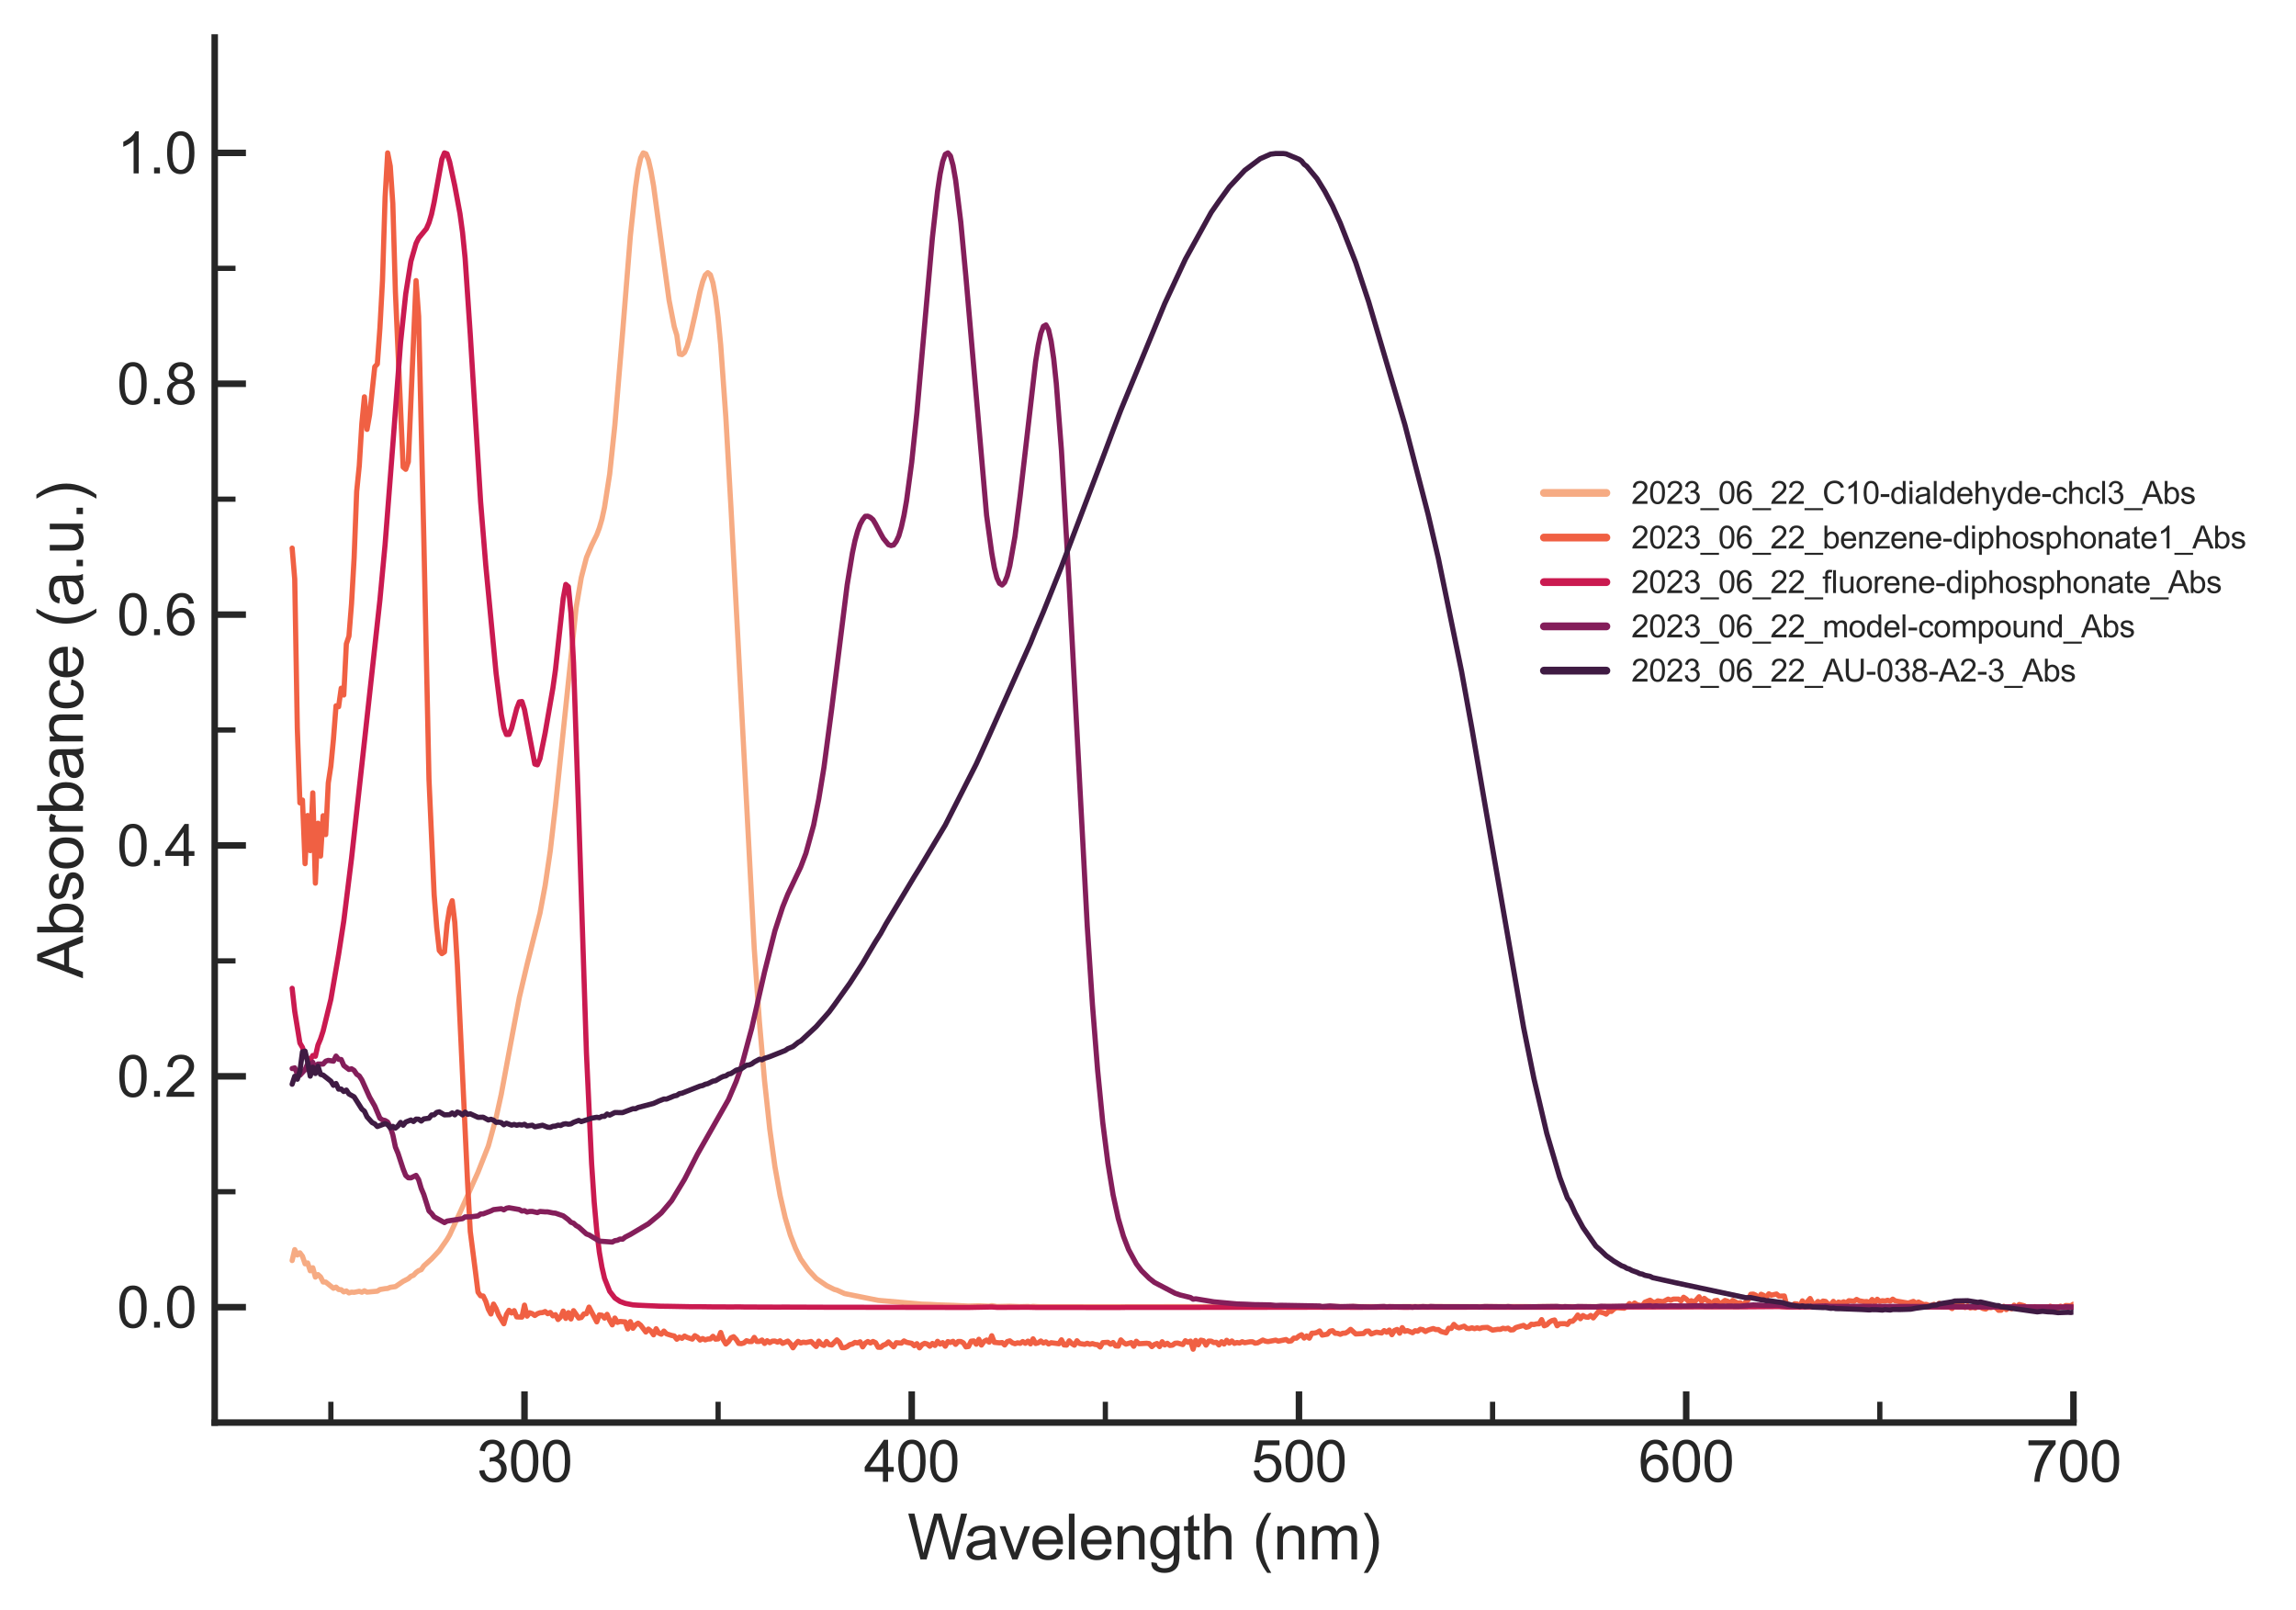 <?xml version="1.0" encoding="utf-8" standalone="no"?>
<!DOCTYPE svg PUBLIC "-//W3C//DTD SVG 1.1//EN"
  "http://www.w3.org/Graphics/SVG/1.1/DTD/svg11.dtd">
<svg xmlns:xlink="http://www.w3.org/1999/xlink" width="441.132pt" height="309.333pt" viewBox="0 0 441.132 309.333" xmlns="http://www.w3.org/2000/svg" version="1.1">
 <defs>
  <style type="text/css">*{stroke-linejoin: round; stroke-linecap: butt}</style>
 </defs>
 <g id="figure_1">
  <g id="patch_1">
   <path d="M 0 309.333 
L 441.132 309.333 
L 441.132 0 
L 0 0 
z
" style="fill: #ffffff"/>
  </g>
  <g id="axes_1">
   <g id="patch_2">
    <path d="M 41.251 273.312 
L 398.371 273.312 
L 398.371 7.2 
L 41.251 7.2 
z
" style="fill: #ffffff"/>
   </g>
   <g id="matplotlib.axis_1">
    <g id="xtick_1">
     <g id="line2d_1">
      <defs>
       <path id="m41695ae6ee" d="M 0 0 
L 0 -6 
" style="stroke: #262626; stroke-width: 1.25"/>
      </defs>
      <g>
       <use xlink:href="#m41695ae6ee" x="100.771" y="273.312" style="fill: #262626; stroke: #262626; stroke-width: 1.25"/>
      </g>
     </g>
     <g id="text_1">
      <!-- 300 -->
      <g style="fill: #262626" transform="translate(91.596 284.686) scale(0.11 -0.11)">
       <defs>
        <path id="ArialMT-33" d="M 269 1209 
L 831 1284 
Q 928 806 1161 595 
Q 1394 384 1728 384 
Q 2125 384 2398 659 
Q 2672 934 2672 1341 
Q 2672 1728 2419 1979 
Q 2166 2231 1775 2231 
Q 1616 2231 1378 2169 
L 1441 2663 
Q 1497 2656 1531 2656 
Q 1891 2656 2178 2843 
Q 2466 3031 2466 3422 
Q 2466 3731 2256 3934 
Q 2047 4138 1716 4138 
Q 1388 4138 1169 3931 
Q 950 3725 888 3313 
L 325 3413 
Q 428 3978 793 4289 
Q 1159 4600 1703 4600 
Q 2078 4600 2393 4439 
Q 2709 4278 2876 4000 
Q 3044 3722 3044 3409 
Q 3044 3113 2884 2869 
Q 2725 2625 2413 2481 
Q 2819 2388 3044 2092 
Q 3269 1797 3269 1353 
Q 3269 753 2831 336 
Q 2394 -81 1725 -81 
Q 1122 -81 723 278 
Q 325 638 269 1209 
z
" transform="scale(0.016)"/>
        <path id="ArialMT-30" d="M 266 2259 
Q 266 3072 433 3567 
Q 600 4063 929 4331 
Q 1259 4600 1759 4600 
Q 2128 4600 2406 4451 
Q 2684 4303 2865 4023 
Q 3047 3744 3150 3342 
Q 3253 2941 3253 2259 
Q 3253 1453 3087 958 
Q 2922 463 2592 192 
Q 2263 -78 1759 -78 
Q 1097 -78 719 397 
Q 266 969 266 2259 
z
M 844 2259 
Q 844 1131 1108 757 
Q 1372 384 1759 384 
Q 2147 384 2411 759 
Q 2675 1134 2675 2259 
Q 2675 3391 2411 3762 
Q 2147 4134 1753 4134 
Q 1366 4134 1134 3806 
Q 844 3388 844 2259 
z
" transform="scale(0.016)"/>
       </defs>
       <use xlink:href="#ArialMT-33"/>
       <use xlink:href="#ArialMT-30" x="55.615"/>
       <use xlink:href="#ArialMT-30" x="111.23"/>
      </g>
     </g>
    </g>
    <g id="xtick_2">
     <g id="line2d_2">
      <g>
       <use xlink:href="#m41695ae6ee" x="175.171" y="273.312" style="fill: #262626; stroke: #262626; stroke-width: 1.25"/>
      </g>
     </g>
     <g id="text_2">
      <!-- 400 -->
      <g style="fill: #262626" transform="translate(165.996 284.686) scale(0.11 -0.11)">
       <defs>
        <path id="ArialMT-34" d="M 2069 0 
L 2069 1097 
L 81 1097 
L 81 1613 
L 2172 4581 
L 2631 4581 
L 2631 1613 
L 3250 1613 
L 3250 1097 
L 2631 1097 
L 2631 0 
L 2069 0 
z
M 2069 1613 
L 2069 3678 
L 634 1613 
L 2069 1613 
z
" transform="scale(0.016)"/>
       </defs>
       <use xlink:href="#ArialMT-34"/>
       <use xlink:href="#ArialMT-30" x="55.615"/>
       <use xlink:href="#ArialMT-30" x="111.23"/>
      </g>
     </g>
    </g>
    <g id="xtick_3">
     <g id="line2d_3">
      <g>
       <use xlink:href="#m41695ae6ee" x="249.571" y="273.312" style="fill: #262626; stroke: #262626; stroke-width: 1.25"/>
      </g>
     </g>
     <g id="text_3">
      <!-- 500 -->
      <g style="fill: #262626" transform="translate(240.396 284.686) scale(0.11 -0.11)">
       <defs>
        <path id="ArialMT-35" d="M 266 1200 
L 856 1250 
Q 922 819 1161 601 
Q 1400 384 1738 384 
Q 2144 384 2425 690 
Q 2706 997 2706 1503 
Q 2706 1984 2436 2262 
Q 2166 2541 1728 2541 
Q 1456 2541 1237 2417 
Q 1019 2294 894 2097 
L 366 2166 
L 809 4519 
L 3088 4519 
L 3088 3981 
L 1259 3981 
L 1013 2750 
Q 1425 3038 1878 3038 
Q 2478 3038 2890 2622 
Q 3303 2206 3303 1553 
Q 3303 931 2941 478 
Q 2500 -78 1738 -78 
Q 1113 -78 717 272 
Q 322 622 266 1200 
z
" transform="scale(0.016)"/>
       </defs>
       <use xlink:href="#ArialMT-35"/>
       <use xlink:href="#ArialMT-30" x="55.615"/>
       <use xlink:href="#ArialMT-30" x="111.23"/>
      </g>
     </g>
    </g>
    <g id="xtick_4">
     <g id="line2d_4">
      <g>
       <use xlink:href="#m41695ae6ee" x="323.971" y="273.312" style="fill: #262626; stroke: #262626; stroke-width: 1.25"/>
      </g>
     </g>
     <g id="text_4">
      <!-- 600 -->
      <g style="fill: #262626" transform="translate(314.796 284.686) scale(0.11 -0.11)">
       <defs>
        <path id="ArialMT-36" d="M 3184 3459 
L 2625 3416 
Q 2550 3747 2413 3897 
Q 2184 4138 1850 4138 
Q 1581 4138 1378 3988 
Q 1113 3794 959 3422 
Q 806 3050 800 2363 
Q 1003 2672 1297 2822 
Q 1591 2972 1913 2972 
Q 2475 2972 2870 2558 
Q 3266 2144 3266 1488 
Q 3266 1056 3080 686 
Q 2894 316 2569 119 
Q 2244 -78 1831 -78 
Q 1128 -78 684 439 
Q 241 956 241 2144 
Q 241 3472 731 4075 
Q 1159 4600 1884 4600 
Q 2425 4600 2770 4297 
Q 3116 3994 3184 3459 
z
M 888 1484 
Q 888 1194 1011 928 
Q 1134 663 1356 523 
Q 1578 384 1822 384 
Q 2178 384 2434 671 
Q 2691 959 2691 1453 
Q 2691 1928 2437 2201 
Q 2184 2475 1800 2475 
Q 1419 2475 1153 2201 
Q 888 1928 888 1484 
z
" transform="scale(0.016)"/>
       </defs>
       <use xlink:href="#ArialMT-36"/>
       <use xlink:href="#ArialMT-30" x="55.615"/>
       <use xlink:href="#ArialMT-30" x="111.23"/>
      </g>
     </g>
    </g>
    <g id="xtick_5">
     <g id="line2d_5">
      <g>
       <use xlink:href="#m41695ae6ee" x="398.371" y="273.312" style="fill: #262626; stroke: #262626; stroke-width: 1.25"/>
      </g>
     </g>
     <g id="text_5">
      <!-- 700 -->
      <g style="fill: #262626" transform="translate(389.196 284.686) scale(0.11 -0.11)">
       <defs>
        <path id="ArialMT-37" d="M 303 3981 
L 303 4522 
L 3269 4522 
L 3269 4084 
Q 2831 3619 2401 2847 
Q 1972 2075 1738 1259 
Q 1569 684 1522 0 
L 944 0 
Q 953 541 1156 1306 
Q 1359 2072 1739 2783 
Q 2119 3494 2547 3981 
L 303 3981 
z
" transform="scale(0.016)"/>
       </defs>
       <use xlink:href="#ArialMT-37"/>
       <use xlink:href="#ArialMT-30" x="55.615"/>
       <use xlink:href="#ArialMT-30" x="111.23"/>
      </g>
     </g>
    </g>
    <g id="xtick_6">
     <g id="line2d_6">
      <defs>
       <path id="mf003b1cda1" d="M 0 0 
L 0 -4 
" style="stroke: #262626"/>
      </defs>
      <g>
       <use xlink:href="#mf003b1cda1" x="63.571" y="273.312" style="fill: #262626; stroke: #262626"/>
      </g>
     </g>
    </g>
    <g id="xtick_7">
     <g id="line2d_7">
      <g>
       <use xlink:href="#mf003b1cda1" x="137.971" y="273.312" style="fill: #262626; stroke: #262626"/>
      </g>
     </g>
    </g>
    <g id="xtick_8">
     <g id="line2d_8">
      <g>
       <use xlink:href="#mf003b1cda1" x="212.371" y="273.312" style="fill: #262626; stroke: #262626"/>
      </g>
     </g>
    </g>
    <g id="xtick_9">
     <g id="line2d_9">
      <g>
       <use xlink:href="#mf003b1cda1" x="286.771" y="273.312" style="fill: #262626; stroke: #262626"/>
      </g>
     </g>
    </g>
    <g id="xtick_10">
     <g id="line2d_10">
      <g>
       <use xlink:href="#mf003b1cda1" x="361.171" y="273.312" style="fill: #262626; stroke: #262626"/>
      </g>
     </g>
    </g>
    <g id="text_6">
     <!-- Wavelength (nm) -->
     <g style="fill: #262626" transform="translate(174.357 299.607) scale(0.12 -0.12)">
      <defs>
       <path id="ArialMT-57" d="M 1294 0 
L 78 4581 
L 700 4581 
L 1397 1578 
Q 1509 1106 1591 641 
Q 1766 1375 1797 1488 
L 2669 4581 
L 3400 4581 
L 4056 2263 
Q 4303 1400 4413 641 
Q 4500 1075 4641 1638 
L 5359 4581 
L 5969 4581 
L 4713 0 
L 4128 0 
L 3163 3491 
Q 3041 3928 3019 4028 
Q 2947 3713 2884 3491 
L 1913 0 
L 1294 0 
z
" transform="scale(0.016)"/>
       <path id="ArialMT-61" d="M 2588 409 
Q 2275 144 1986 34 
Q 1697 -75 1366 -75 
Q 819 -75 525 192 
Q 231 459 231 875 
Q 231 1119 342 1320 
Q 453 1522 633 1644 
Q 813 1766 1038 1828 
Q 1203 1872 1538 1913 
Q 2219 1994 2541 2106 
Q 2544 2222 2544 2253 
Q 2544 2597 2384 2738 
Q 2169 2928 1744 2928 
Q 1347 2928 1158 2789 
Q 969 2650 878 2297 
L 328 2372 
Q 403 2725 575 2942 
Q 747 3159 1072 3276 
Q 1397 3394 1825 3394 
Q 2250 3394 2515 3294 
Q 2781 3194 2906 3042 
Q 3031 2891 3081 2659 
Q 3109 2516 3109 2141 
L 3109 1391 
Q 3109 606 3145 398 
Q 3181 191 3288 0 
L 2700 0 
Q 2613 175 2588 409 
z
M 2541 1666 
Q 2234 1541 1622 1453 
Q 1275 1403 1131 1340 
Q 988 1278 909 1158 
Q 831 1038 831 891 
Q 831 666 1001 516 
Q 1172 366 1500 366 
Q 1825 366 2078 508 
Q 2331 650 2450 897 
Q 2541 1088 2541 1459 
L 2541 1666 
z
" transform="scale(0.016)"/>
       <path id="ArialMT-76" d="M 1344 0 
L 81 3319 
L 675 3319 
L 1388 1331 
Q 1503 1009 1600 663 
Q 1675 925 1809 1294 
L 2547 3319 
L 3125 3319 
L 1869 0 
L 1344 0 
z
" transform="scale(0.016)"/>
       <path id="ArialMT-65" d="M 2694 1069 
L 3275 997 
Q 3138 488 2766 206 
Q 2394 -75 1816 -75 
Q 1088 -75 661 373 
Q 234 822 234 1631 
Q 234 2469 665 2931 
Q 1097 3394 1784 3394 
Q 2450 3394 2872 2941 
Q 3294 2488 3294 1666 
Q 3294 1616 3291 1516 
L 816 1516 
Q 847 969 1125 678 
Q 1403 388 1819 388 
Q 2128 388 2347 550 
Q 2566 713 2694 1069 
z
M 847 1978 
L 2700 1978 
Q 2663 2397 2488 2606 
Q 2219 2931 1791 2931 
Q 1403 2931 1139 2672 
Q 875 2413 847 1978 
z
" transform="scale(0.016)"/>
       <path id="ArialMT-6c" d="M 409 0 
L 409 4581 
L 972 4581 
L 972 0 
L 409 0 
z
" transform="scale(0.016)"/>
       <path id="ArialMT-6e" d="M 422 0 
L 422 3319 
L 928 3319 
L 928 2847 
Q 1294 3394 1984 3394 
Q 2284 3394 2536 3286 
Q 2788 3178 2913 3003 
Q 3038 2828 3088 2588 
Q 3119 2431 3119 2041 
L 3119 0 
L 2556 0 
L 2556 2019 
Q 2556 2363 2490 2533 
Q 2425 2703 2258 2804 
Q 2091 2906 1866 2906 
Q 1506 2906 1245 2678 
Q 984 2450 984 1813 
L 984 0 
L 422 0 
z
" transform="scale(0.016)"/>
       <path id="ArialMT-67" d="M 319 -275 
L 866 -356 
Q 900 -609 1056 -725 
Q 1266 -881 1628 -881 
Q 2019 -881 2231 -725 
Q 2444 -569 2519 -288 
Q 2563 -116 2559 434 
Q 2191 0 1641 0 
Q 956 0 581 494 
Q 206 988 206 1678 
Q 206 2153 378 2554 
Q 550 2956 876 3175 
Q 1203 3394 1644 3394 
Q 2231 3394 2613 2919 
L 2613 3319 
L 3131 3319 
L 3131 450 
Q 3131 -325 2973 -648 
Q 2816 -972 2473 -1159 
Q 2131 -1347 1631 -1347 
Q 1038 -1347 672 -1080 
Q 306 -813 319 -275 
z
M 784 1719 
Q 784 1066 1043 766 
Q 1303 466 1694 466 
Q 2081 466 2343 764 
Q 2606 1063 2606 1700 
Q 2606 2309 2336 2618 
Q 2066 2928 1684 2928 
Q 1309 2928 1046 2623 
Q 784 2319 784 1719 
z
" transform="scale(0.016)"/>
       <path id="ArialMT-74" d="M 1650 503 
L 1731 6 
Q 1494 -44 1306 -44 
Q 1000 -44 831 53 
Q 663 150 594 308 
Q 525 466 525 972 
L 525 2881 
L 113 2881 
L 113 3319 
L 525 3319 
L 525 4141 
L 1084 4478 
L 1084 3319 
L 1650 3319 
L 1650 2881 
L 1084 2881 
L 1084 941 
Q 1084 700 1114 631 
Q 1144 563 1211 522 
Q 1278 481 1403 481 
Q 1497 481 1650 503 
z
" transform="scale(0.016)"/>
       <path id="ArialMT-68" d="M 422 0 
L 422 4581 
L 984 4581 
L 984 2938 
Q 1378 3394 1978 3394 
Q 2347 3394 2619 3248 
Q 2891 3103 3008 2847 
Q 3125 2591 3125 2103 
L 3125 0 
L 2563 0 
L 2563 2103 
Q 2563 2525 2380 2717 
Q 2197 2909 1863 2909 
Q 1613 2909 1392 2779 
Q 1172 2650 1078 2428 
Q 984 2206 984 1816 
L 984 0 
L 422 0 
z
" transform="scale(0.016)"/>
       <path id="ArialMT-20" transform="scale(0.016)"/>
       <path id="ArialMT-28" d="M 1497 -1347 
Q 1031 -759 709 28 
Q 388 816 388 1659 
Q 388 2403 628 3084 
Q 909 3875 1497 4659 
L 1900 4659 
Q 1522 4009 1400 3731 
Q 1209 3300 1100 2831 
Q 966 2247 966 1656 
Q 966 153 1900 -1347 
L 1497 -1347 
z
" transform="scale(0.016)"/>
       <path id="ArialMT-6d" d="M 422 0 
L 422 3319 
L 925 3319 
L 925 2853 
Q 1081 3097 1340 3245 
Q 1600 3394 1931 3394 
Q 2300 3394 2536 3241 
Q 2772 3088 2869 2813 
Q 3263 3394 3894 3394 
Q 4388 3394 4653 3120 
Q 4919 2847 4919 2278 
L 4919 0 
L 4359 0 
L 4359 2091 
Q 4359 2428 4304 2576 
Q 4250 2725 4106 2815 
Q 3963 2906 3769 2906 
Q 3419 2906 3187 2673 
Q 2956 2441 2956 1928 
L 2956 0 
L 2394 0 
L 2394 2156 
Q 2394 2531 2256 2718 
Q 2119 2906 1806 2906 
Q 1569 2906 1367 2781 
Q 1166 2656 1075 2415 
Q 984 2175 984 1722 
L 984 0 
L 422 0 
z
" transform="scale(0.016)"/>
       <path id="ArialMT-29" d="M 791 -1347 
L 388 -1347 
Q 1322 153 1322 1656 
Q 1322 2244 1188 2822 
Q 1081 3291 891 3722 
Q 769 4003 388 4659 
L 791 4659 
Q 1378 3875 1659 3084 
Q 1900 2403 1900 1659 
Q 1900 816 1576 28 
Q 1253 -759 791 -1347 
z
" transform="scale(0.016)"/>
      </defs>
      <use xlink:href="#ArialMT-57"/>
      <use xlink:href="#ArialMT-61" x="90.635"/>
      <use xlink:href="#ArialMT-76" x="146.25"/>
      <use xlink:href="#ArialMT-65" x="196.25"/>
      <use xlink:href="#ArialMT-6c" x="251.865"/>
      <use xlink:href="#ArialMT-65" x="274.082"/>
      <use xlink:href="#ArialMT-6e" x="329.697"/>
      <use xlink:href="#ArialMT-67" x="385.312"/>
      <use xlink:href="#ArialMT-74" x="440.928"/>
      <use xlink:href="#ArialMT-68" x="468.711"/>
      <use xlink:href="#ArialMT-20" x="524.326"/>
      <use xlink:href="#ArialMT-28" x="552.109"/>
      <use xlink:href="#ArialMT-6e" x="585.41"/>
      <use xlink:href="#ArialMT-6d" x="641.025"/>
      <use xlink:href="#ArialMT-29" x="724.326"/>
     </g>
    </g>
   </g>
   <g id="matplotlib.axis_2">
    <g id="ytick_1">
     <g id="line2d_11">
      <defs>
       <path id="m89ffaeff5f" d="M 0 0 
L 6 0 
" style="stroke: #262626; stroke-width: 1.25"/>
      </defs>
      <g>
       <use xlink:href="#m89ffaeff5f" x="41.251" y="251.136" style="fill: #262626; stroke: #262626; stroke-width: 1.25"/>
      </g>
     </g>
     <g id="text_7">
      <!-- 0.0 -->
      <g style="fill: #262626" transform="translate(22.461 255.073) scale(0.11 -0.11)">
       <defs>
        <path id="ArialMT-2e" d="M 581 0 
L 581 641 
L 1222 641 
L 1222 0 
L 581 0 
z
" transform="scale(0.016)"/>
       </defs>
       <use xlink:href="#ArialMT-30"/>
       <use xlink:href="#ArialMT-2e" x="55.615"/>
       <use xlink:href="#ArialMT-30" x="83.398"/>
      </g>
     </g>
    </g>
    <g id="ytick_2">
     <g id="line2d_12">
      <g>
       <use xlink:href="#m89ffaeff5f" x="41.251" y="206.784" style="fill: #262626; stroke: #262626; stroke-width: 1.25"/>
      </g>
     </g>
     <g id="text_8">
      <!-- 0.2 -->
      <g style="fill: #262626" transform="translate(22.461 210.721) scale(0.11 -0.11)">
       <defs>
        <path id="ArialMT-32" d="M 3222 541 
L 3222 0 
L 194 0 
Q 188 203 259 391 
Q 375 700 629 1000 
Q 884 1300 1366 1694 
Q 2113 2306 2375 2664 
Q 2638 3022 2638 3341 
Q 2638 3675 2398 3904 
Q 2159 4134 1775 4134 
Q 1369 4134 1125 3890 
Q 881 3647 878 3216 
L 300 3275 
Q 359 3922 746 4261 
Q 1134 4600 1788 4600 
Q 2447 4600 2831 4234 
Q 3216 3869 3216 3328 
Q 3216 3053 3103 2787 
Q 2991 2522 2730 2228 
Q 2469 1934 1863 1422 
Q 1356 997 1212 845 
Q 1069 694 975 541 
L 3222 541 
z
" transform="scale(0.016)"/>
       </defs>
       <use xlink:href="#ArialMT-30"/>
       <use xlink:href="#ArialMT-2e" x="55.615"/>
       <use xlink:href="#ArialMT-32" x="83.398"/>
      </g>
     </g>
    </g>
    <g id="ytick_3">
     <g id="line2d_13">
      <g>
       <use xlink:href="#m89ffaeff5f" x="41.251" y="162.432" style="fill: #262626; stroke: #262626; stroke-width: 1.25"/>
      </g>
     </g>
     <g id="text_9">
      <!-- 0.4 -->
      <g style="fill: #262626" transform="translate(22.461 166.369) scale(0.11 -0.11)">
       <use xlink:href="#ArialMT-30"/>
       <use xlink:href="#ArialMT-2e" x="55.615"/>
       <use xlink:href="#ArialMT-34" x="83.398"/>
      </g>
     </g>
    </g>
    <g id="ytick_4">
     <g id="line2d_14">
      <g>
       <use xlink:href="#m89ffaeff5f" x="41.251" y="118.08" style="fill: #262626; stroke: #262626; stroke-width: 1.25"/>
      </g>
     </g>
     <g id="text_10">
      <!-- 0.6 -->
      <g style="fill: #262626" transform="translate(22.461 122.017) scale(0.11 -0.11)">
       <use xlink:href="#ArialMT-30"/>
       <use xlink:href="#ArialMT-2e" x="55.615"/>
       <use xlink:href="#ArialMT-36" x="83.398"/>
      </g>
     </g>
    </g>
    <g id="ytick_5">
     <g id="line2d_15">
      <g>
       <use xlink:href="#m89ffaeff5f" x="41.251" y="73.728" style="fill: #262626; stroke: #262626; stroke-width: 1.25"/>
      </g>
     </g>
     <g id="text_11">
      <!-- 0.8 -->
      <g style="fill: #262626" transform="translate(22.461 77.665) scale(0.11 -0.11)">
       <defs>
        <path id="ArialMT-38" d="M 1131 2484 
Q 781 2613 612 2850 
Q 444 3088 444 3419 
Q 444 3919 803 4259 
Q 1163 4600 1759 4600 
Q 2359 4600 2725 4251 
Q 3091 3903 3091 3403 
Q 3091 3084 2923 2848 
Q 2756 2613 2416 2484 
Q 2838 2347 3058 2040 
Q 3278 1734 3278 1309 
Q 3278 722 2862 322 
Q 2447 -78 1769 -78 
Q 1091 -78 675 323 
Q 259 725 259 1325 
Q 259 1772 486 2073 
Q 713 2375 1131 2484 
z
M 1019 3438 
Q 1019 3113 1228 2906 
Q 1438 2700 1772 2700 
Q 2097 2700 2305 2904 
Q 2513 3109 2513 3406 
Q 2513 3716 2298 3927 
Q 2084 4138 1766 4138 
Q 1444 4138 1231 3931 
Q 1019 3725 1019 3438 
z
M 838 1322 
Q 838 1081 952 856 
Q 1066 631 1291 507 
Q 1516 384 1775 384 
Q 2178 384 2440 643 
Q 2703 903 2703 1303 
Q 2703 1709 2433 1975 
Q 2163 2241 1756 2241 
Q 1359 2241 1098 1978 
Q 838 1716 838 1322 
z
" transform="scale(0.016)"/>
       </defs>
       <use xlink:href="#ArialMT-30"/>
       <use xlink:href="#ArialMT-2e" x="55.615"/>
       <use xlink:href="#ArialMT-38" x="83.398"/>
      </g>
     </g>
    </g>
    <g id="ytick_6">
     <g id="line2d_16">
      <g>
       <use xlink:href="#m89ffaeff5f" x="41.251" y="29.376" style="fill: #262626; stroke: #262626; stroke-width: 1.25"/>
      </g>
     </g>
     <g id="text_12">
      <!-- 1.0 -->
      <g style="fill: #262626" transform="translate(22.461 33.313) scale(0.11 -0.11)">
       <defs>
        <path id="ArialMT-31" d="M 2384 0 
L 1822 0 
L 1822 3584 
Q 1619 3391 1289 3197 
Q 959 3003 697 2906 
L 697 3450 
Q 1169 3672 1522 3987 
Q 1875 4303 2022 4600 
L 2384 4600 
L 2384 0 
z
" transform="scale(0.016)"/>
       </defs>
       <use xlink:href="#ArialMT-31"/>
       <use xlink:href="#ArialMT-2e" x="55.615"/>
       <use xlink:href="#ArialMT-30" x="83.398"/>
      </g>
     </g>
    </g>
    <g id="ytick_7">
     <g id="line2d_17">
      <defs>
       <path id="mf6736a0f49" d="M 0 0 
L 4 0 
" style="stroke: #262626"/>
      </defs>
      <g>
       <use xlink:href="#mf6736a0f49" x="41.251" y="228.96" style="fill: #262626; stroke: #262626"/>
      </g>
     </g>
    </g>
    <g id="ytick_8">
     <g id="line2d_18">
      <g>
       <use xlink:href="#mf6736a0f49" x="41.251" y="184.608" style="fill: #262626; stroke: #262626"/>
      </g>
     </g>
    </g>
    <g id="ytick_9">
     <g id="line2d_19">
      <g>
       <use xlink:href="#mf6736a0f49" x="41.251" y="140.256" style="fill: #262626; stroke: #262626"/>
      </g>
     </g>
    </g>
    <g id="ytick_10">
     <g id="line2d_20">
      <g>
       <use xlink:href="#mf6736a0f49" x="41.251" y="95.904" style="fill: #262626; stroke: #262626"/>
      </g>
     </g>
    </g>
    <g id="ytick_11">
     <g id="line2d_21">
      <g>
       <use xlink:href="#mf6736a0f49" x="41.251" y="51.552" style="fill: #262626; stroke: #262626"/>
      </g>
     </g>
    </g>
    <g id="text_13">
     <!-- Absorbance (a.u.) -->
     <g style="fill: #262626" transform="translate(15.936 187.945) rotate(-90) scale(0.12 -0.12)">
      <defs>
       <path id="ArialMT-41" d="M -9 0 
L 1750 4581 
L 2403 4581 
L 4278 0 
L 3588 0 
L 3053 1388 
L 1138 1388 
L 634 0 
L -9 0 
z
M 1313 1881 
L 2866 1881 
L 2388 3150 
Q 2169 3728 2063 4100 
Q 1975 3659 1816 3225 
L 1313 1881 
z
" transform="scale(0.016)"/>
       <path id="ArialMT-62" d="M 941 0 
L 419 0 
L 419 4581 
L 981 4581 
L 981 2947 
Q 1338 3394 1891 3394 
Q 2197 3394 2470 3270 
Q 2744 3147 2920 2923 
Q 3097 2700 3197 2384 
Q 3297 2069 3297 1709 
Q 3297 856 2875 390 
Q 2453 -75 1863 -75 
Q 1275 -75 941 416 
L 941 0 
z
M 934 1684 
Q 934 1088 1097 822 
Q 1363 388 1816 388 
Q 2184 388 2453 708 
Q 2722 1028 2722 1663 
Q 2722 2313 2464 2622 
Q 2206 2931 1841 2931 
Q 1472 2931 1203 2611 
Q 934 2291 934 1684 
z
" transform="scale(0.016)"/>
       <path id="ArialMT-73" d="M 197 991 
L 753 1078 
Q 800 744 1014 566 
Q 1228 388 1613 388 
Q 2000 388 2187 545 
Q 2375 703 2375 916 
Q 2375 1106 2209 1216 
Q 2094 1291 1634 1406 
Q 1016 1563 777 1677 
Q 538 1791 414 1992 
Q 291 2194 291 2438 
Q 291 2659 392 2848 
Q 494 3038 669 3163 
Q 800 3259 1026 3326 
Q 1253 3394 1513 3394 
Q 1903 3394 2198 3281 
Q 2494 3169 2634 2976 
Q 2775 2784 2828 2463 
L 2278 2388 
Q 2241 2644 2061 2787 
Q 1881 2931 1553 2931 
Q 1166 2931 1000 2803 
Q 834 2675 834 2503 
Q 834 2394 903 2306 
Q 972 2216 1119 2156 
Q 1203 2125 1616 2013 
Q 2213 1853 2448 1751 
Q 2684 1650 2818 1456 
Q 2953 1263 2953 975 
Q 2953 694 2789 445 
Q 2625 197 2315 61 
Q 2006 -75 1616 -75 
Q 969 -75 630 194 
Q 291 463 197 991 
z
" transform="scale(0.016)"/>
       <path id="ArialMT-6f" d="M 213 1659 
Q 213 2581 725 3025 
Q 1153 3394 1769 3394 
Q 2453 3394 2887 2945 
Q 3322 2497 3322 1706 
Q 3322 1066 3130 698 
Q 2938 331 2570 128 
Q 2203 -75 1769 -75 
Q 1072 -75 642 372 
Q 213 819 213 1659 
z
M 791 1659 
Q 791 1022 1069 705 
Q 1347 388 1769 388 
Q 2188 388 2466 706 
Q 2744 1025 2744 1678 
Q 2744 2294 2464 2611 
Q 2184 2928 1769 2928 
Q 1347 2928 1069 2612 
Q 791 2297 791 1659 
z
" transform="scale(0.016)"/>
       <path id="ArialMT-72" d="M 416 0 
L 416 3319 
L 922 3319 
L 922 2816 
Q 1116 3169 1280 3281 
Q 1444 3394 1641 3394 
Q 1925 3394 2219 3213 
L 2025 2691 
Q 1819 2813 1613 2813 
Q 1428 2813 1281 2702 
Q 1134 2591 1072 2394 
Q 978 2094 978 1738 
L 978 0 
L 416 0 
z
" transform="scale(0.016)"/>
       <path id="ArialMT-63" d="M 2588 1216 
L 3141 1144 
Q 3050 572 2676 248 
Q 2303 -75 1759 -75 
Q 1078 -75 664 370 
Q 250 816 250 1647 
Q 250 2184 428 2587 
Q 606 2991 970 3192 
Q 1334 3394 1763 3394 
Q 2303 3394 2647 3120 
Q 2991 2847 3088 2344 
L 2541 2259 
Q 2463 2594 2264 2762 
Q 2066 2931 1784 2931 
Q 1359 2931 1093 2626 
Q 828 2322 828 1663 
Q 828 994 1084 691 
Q 1341 388 1753 388 
Q 2084 388 2306 591 
Q 2528 794 2588 1216 
z
" transform="scale(0.016)"/>
       <path id="ArialMT-75" d="M 2597 0 
L 2597 488 
Q 2209 -75 1544 -75 
Q 1250 -75 995 37 
Q 741 150 617 320 
Q 494 491 444 738 
Q 409 903 409 1263 
L 409 3319 
L 972 3319 
L 972 1478 
Q 972 1038 1006 884 
Q 1059 663 1231 536 
Q 1403 409 1656 409 
Q 1909 409 2131 539 
Q 2353 669 2445 892 
Q 2538 1116 2538 1541 
L 2538 3319 
L 3100 3319 
L 3100 0 
L 2597 0 
z
" transform="scale(0.016)"/>
      </defs>
      <use xlink:href="#ArialMT-41"/>
      <use xlink:href="#ArialMT-62" x="66.699"/>
      <use xlink:href="#ArialMT-73" x="122.314"/>
      <use xlink:href="#ArialMT-6f" x="172.314"/>
      <use xlink:href="#ArialMT-72" x="227.93"/>
      <use xlink:href="#ArialMT-62" x="261.23"/>
      <use xlink:href="#ArialMT-61" x="316.846"/>
      <use xlink:href="#ArialMT-6e" x="372.461"/>
      <use xlink:href="#ArialMT-63" x="428.076"/>
      <use xlink:href="#ArialMT-65" x="478.076"/>
      <use xlink:href="#ArialMT-20" x="533.691"/>
      <use xlink:href="#ArialMT-28" x="561.475"/>
      <use xlink:href="#ArialMT-61" x="594.775"/>
      <use xlink:href="#ArialMT-2e" x="650.391"/>
      <use xlink:href="#ArialMT-75" x="678.174"/>
      <use xlink:href="#ArialMT-2e" x="733.789"/>
      <use xlink:href="#ArialMT-29" x="761.572"/>
     </g>
    </g>
   </g>
   <g id="PolyCollection_1"/>
   <g id="PolyCollection_2"/>
   <g id="PolyCollection_3"/>
   <g id="PolyCollection_4"/>
   <g id="PolyCollection_5"/>
   <g id="line2d_22">
    <path d="M 56.131 242.183 
L 56.627 240.087 
L 57.123 241.11 
L 57.619 240.703 
L 58.115 241.363 
L 58.611 242.81 
L 59.107 242.646 
L 59.603 244.147 
L 60.099 243.566 
L 60.595 245.365 
L 61.091 244.88 
L 61.587 245.328 
L 62.083 246.304 
L 62.579 246.318 
L 64.067 247.507 
L 64.563 247.288 
L 65.059 247.744 
L 65.555 247.788 
L 66.051 248.204 
L 66.547 248.025 
L 67.043 248.402 
L 67.539 248.254 
L 68.035 248.292 
L 69.027 248.09 
L 69.523 248.27 
L 70.019 247.994 
L 70.515 248.25 
L 72.499 248.068 
L 72.995 247.751 
L 73.987 247.584 
L 74.483 247.539 
L 74.979 247.331 
L 75.971 247.188 
L 77.459 246.178 
L 78.451 245.666 
L 78.947 245.209 
L 79.443 245.017 
L 79.939 244.486 
L 80.435 244.125 
L 80.931 243.934 
L 81.427 243.216 
L 82.915 241.872 
L 84.403 240.279 
L 85.891 238.137 
L 86.387 237.29 
L 88.371 232.967 
L 91.843 225.2 
L 93.827 220.168 
L 95.315 214.748 
L 96.307 210.237 
L 97.795 202.214 
L 99.779 191.634 
L 101.267 185.3 
L 103.747 175.428 
L 104.739 170.138 
L 105.731 163.424 
L 106.723 154.817 
L 110.691 116.789 
L 111.683 110.961 
L 112.675 107.123 
L 113.667 104.764 
L 114.659 102.751 
L 115.155 101.432 
L 115.651 99.736 
L 116.147 97.457 
L 117.139 91.073 
L 118.131 81.702 
L 119.619 63.918 
L 121.107 45.378 
L 122.099 36.023 
L 122.595 32.578 
L 123.091 30.36 
L 123.587 29.376 
L 124.083 29.564 
L 124.579 30.742 
L 125.075 32.898 
L 125.571 35.697 
L 127.059 46.699 
L 128.547 57.669 
L 129.539 62.761 
L 130.035 64.388 
L 130.531 68.018 
L 131.027 68.13 
L 131.523 67.718 
L 132.019 66.563 
L 132.515 64.988 
L 133.507 60.611 
L 134.499 55.991 
L 134.995 54.149 
L 135.491 52.848 
L 135.987 52.384 
L 136.483 52.79 
L 136.979 54.347 
L 137.475 57.07 
L 137.971 61.06 
L 138.467 66.256 
L 139.459 80.217 
L 140.451 97.716 
L 144.915 182.274 
L 145.907 196.338 
L 146.899 207.704 
L 147.891 216.895 
L 148.883 224.114 
L 149.875 229.658 
L 150.867 233.965 
L 151.859 237.327 
L 152.851 239.86 
L 153.843 241.905 
L 155.331 244.003 
L 156.819 245.617 
L 158.803 246.991 
L 160.291 247.73 
L 160.787 247.863 
L 162.275 248.533 
L 168.723 249.828 
L 177.155 250.567 
L 178.643 250.606 
L 180.131 250.694 
L 183.107 250.789 
L 186.083 250.929 
L 188.067 250.879 
L 190.051 250.955 
L 190.547 250.845 
L 191.539 251.014 
L 194.019 250.959 
L 196.003 251.034 
L 197.491 251 
L 197.987 251.051 
L 198.483 250.984 
L 199.475 251.044 
L 201.459 251.053 
L 255.027 251.034 
L 256.019 251 
L 258.499 251.046 
L 259.987 250.995 
L 261.475 251.031 
L 278.835 251.01 
L 280.819 251.024 
L 293.219 251.016 
L 294.707 251.043 
L 296.195 251.003 
L 298.179 251.004 
L 299.667 251.032 
L 303.139 251.034 
L 311.075 251.013 
L 312.563 251.014 
L 316.531 250.976 
L 318.019 251.05 
L 319.507 251.004 
L 328.931 251.021 
L 330.915 250.997 
L 335.379 250.979 
L 336.867 250.901 
L 340.339 250.931 
L 341.827 250.93 
L 342.323 251.03 
L 343.811 251.033 
L 345.299 251.052 
L 349.267 251.018 
L 398.371 251.149 
L 398.371 251.149 
" clip-path="url(#p06d15b264d)" style="fill: none; stroke: #f6ab83; stroke-linecap: round"/>
   </g>
   <g id="line2d_23">
    <path d="M 56.131 105.309 
L 56.627 111.273 
L 57.123 139.909 
L 57.619 154.249 
L 58.115 153.709 
L 58.611 165.931 
L 59.107 156.68 
L 59.603 163.428 
L 60.099 152.329 
L 60.595 169.675 
L 61.091 158.165 
L 61.587 164.475 
L 62.083 156.719 
L 62.579 160.349 
L 63.075 150.411 
L 63.571 147.17 
L 64.067 142.015 
L 64.563 135.604 
L 65.059 135.776 
L 65.555 132.221 
L 66.051 133.532 
L 66.547 123.697 
L 67.043 122.222 
L 67.539 115.988 
L 68.035 107.241 
L 68.531 94.415 
L 69.027 89.492 
L 69.523 81.361 
L 70.019 76.242 
L 70.515 82.496 
L 71.011 79.696 
L 72.003 70.475 
L 72.499 69.934 
L 72.995 63.024 
L 73.491 53.924 
L 73.987 37.933 
L 74.483 29.376 
L 74.979 31.916 
L 75.475 39.133 
L 75.971 56.145 
L 77.459 89.736 
L 77.955 90.163 
L 78.451 88.722 
L 79.939 53.912 
L 80.435 60.796 
L 81.427 103.361 
L 82.419 149.709 
L 83.411 171.868 
L 83.907 178.179 
L 84.403 182.628 
L 84.899 183.218 
L 85.395 182.89 
L 85.891 177.573 
L 86.387 174.514 
L 86.883 173.049 
L 87.379 177.223 
L 87.875 185.396 
L 89.859 227.646 
L 90.355 236.603 
L 91.347 244.294 
L 91.843 248.262 
L 92.339 248.956 
L 92.835 249 
L 93.331 250.011 
L 93.827 251.528 
L 94.323 252.451 
L 94.819 250.547 
L 95.315 251.42 
L 95.811 252.672 
L 96.803 254.326 
L 97.299 252.551 
L 97.795 251.741 
L 98.291 252.255 
L 98.787 251.812 
L 99.283 253.011 
L 100.275 253.05 
L 100.771 250.746 
L 101.267 252.862 
L 101.763 252.208 
L 102.259 252.384 
L 102.755 252.74 
L 103.251 252.399 
L 103.747 252.215 
L 104.243 252.181 
L 104.739 251.977 
L 105.235 252.394 
L 105.731 252.155 
L 106.227 252.808 
L 106.723 252.576 
L 107.219 253.509 
L 107.715 253.023 
L 108.211 251.89 
L 108.707 253.297 
L 109.203 252.193 
L 109.699 253.41 
L 110.195 251.815 
L 111.187 253.233 
L 111.683 253.122 
L 112.179 252.443 
L 112.675 252.395 
L 113.171 251.131 
L 114.659 253.962 
L 115.155 252.617 
L 115.651 252.695 
L 116.147 253.24 
L 116.643 252.52 
L 117.139 253.679 
L 117.635 254.539 
L 118.131 253.234 
L 118.627 254.064 
L 119.123 253.887 
L 120.115 253.972 
L 120.611 255.323 
L 121.107 253.923 
L 121.603 255.198 
L 122.099 254.546 
L 122.595 254.219 
L 123.091 254.601 
L 124.083 255.915 
L 124.579 255.348 
L 125.075 255.756 
L 125.571 256.453 
L 126.067 255.285 
L 126.563 256.112 
L 127.059 256.333 
L 127.555 255.733 
L 128.051 256.261 
L 129.043 256.574 
L 129.539 256.67 
L 130.035 257.299 
L 130.531 256.893 
L 131.027 257.124 
L 131.523 256.69 
L 132.019 256.95 
L 133.011 257.273 
L 133.507 256.618 
L 134.003 256.91 
L 134.499 257.457 
L 134.995 257.171 
L 135.491 257.423 
L 135.987 257.262 
L 136.483 257.241 
L 136.979 256.738 
L 137.475 257.285 
L 137.971 257.237 
L 138.467 256.004 
L 138.963 257.389 
L 139.459 258.221 
L 139.955 257.772 
L 140.451 257.028 
L 140.947 256.816 
L 141.443 257.337 
L 141.939 258.106 
L 142.435 258.146 
L 142.931 258.006 
L 143.427 257.587 
L 143.923 257.741 
L 144.419 257.749 
L 144.915 256.951 
L 145.411 257.728 
L 145.907 257.727 
L 146.403 257.452 
L 146.899 258.11 
L 147.395 257.588 
L 147.891 257.96 
L 148.387 257.666 
L 148.883 257.647 
L 149.379 257.863 
L 149.875 257.607 
L 150.371 258.098 
L 151.363 257.659 
L 151.859 258.147 
L 152.355 258.946 
L 152.851 258.215 
L 153.347 257.709 
L 153.843 258.028 
L 154.339 257.862 
L 154.835 257.946 
L 155.827 257.729 
L 156.819 258.695 
L 157.315 257.67 
L 157.811 258.253 
L 158.307 258.49 
L 158.803 257.735 
L 159.299 258.312 
L 159.795 258.405 
L 160.787 257.424 
L 161.283 257.895 
L 161.779 258.92 
L 162.275 258.925 
L 162.771 258.712 
L 163.267 258.343 
L 163.763 258.229 
L 164.259 257.911 
L 164.755 258.012 
L 165.251 257.794 
L 165.747 258.765 
L 166.243 258.04 
L 166.739 257.742 
L 167.235 258.019 
L 167.731 257.73 
L 168.227 257.97 
L 168.723 258.844 
L 169.219 258.846 
L 169.715 258.44 
L 170.211 258.258 
L 170.707 257.815 
L 171.699 258.749 
L 172.195 257.965 
L 173.187 258.05 
L 173.683 257.629 
L 174.179 257.893 
L 175.171 258.09 
L 175.667 258.546 
L 176.163 258.152 
L 176.659 258.951 
L 177.155 258.341 
L 177.651 258.085 
L 178.147 258.223 
L 178.643 258.639 
L 179.139 258.111 
L 179.635 258.497 
L 180.131 257.704 
L 180.627 258.231 
L 181.123 257.95 
L 181.619 258.639 
L 182.115 257.751 
L 182.611 257.924 
L 183.107 257.701 
L 183.603 258.285 
L 184.099 257.736 
L 184.595 257.739 
L 185.091 257.995 
L 185.587 258.767 
L 186.083 258.693 
L 186.579 257.678 
L 187.075 257.619 
L 187.571 258.252 
L 188.067 257.311 
L 188.563 258.42 
L 189.059 257.729 
L 189.555 257.456 
L 190.051 257.868 
L 190.547 256.629 
L 191.043 257.902 
L 192.035 257.995 
L 192.531 257.934 
L 193.027 258.402 
L 193.523 257.755 
L 194.019 257.61 
L 194.515 257.991 
L 195.011 258.162 
L 195.507 257.987 
L 196.003 258.093 
L 196.499 257.746 
L 196.995 258.085 
L 197.491 257.669 
L 197.987 258.194 
L 198.483 257.228 
L 198.979 258.12 
L 199.475 257.986 
L 199.971 257.638 
L 200.467 258.032 
L 200.963 257.806 
L 201.459 258.212 
L 201.955 257.968 
L 203.443 258.168 
L 203.939 257.412 
L 204.435 258.396 
L 204.931 258.428 
L 205.427 257.608 
L 205.923 258.133 
L 206.419 258.439 
L 206.915 257.595 
L 207.411 258.12 
L 208.403 258.281 
L 208.899 258.077 
L 209.395 258.275 
L 209.891 258.131 
L 210.387 258.301 
L 210.883 258.35 
L 211.379 258.792 
L 211.875 257.957 
L 212.867 257.891 
L 213.363 258.259 
L 213.859 257.934 
L 214.355 258.582 
L 214.851 258.622 
L 215.347 257.432 
L 215.843 257.942 
L 216.339 258.242 
L 217.331 257.945 
L 217.827 258.653 
L 218.323 257.69 
L 218.819 258.167 
L 220.307 258.077 
L 220.803 258.141 
L 221.299 258.719 
L 221.795 258.313 
L 222.291 258.119 
L 222.787 258.709 
L 223.283 257.782 
L 223.779 258.402 
L 224.275 258.08 
L 224.771 258.493 
L 225.267 258.435 
L 225.763 258.076 
L 226.259 258.037 
L 227.251 258.324 
L 227.747 257.591 
L 228.243 257.89 
L 228.739 257.66 
L 229.235 259.214 
L 229.731 257.539 
L 230.227 258.37 
L 230.723 257.483 
L 231.219 257.587 
L 231.715 258.433 
L 232.211 257.663 
L 232.707 257.67 
L 233.203 257.94 
L 233.699 257.89 
L 234.195 258.399 
L 234.691 257.776 
L 235.187 258.224 
L 235.683 257.507 
L 236.179 258.042 
L 236.675 257.639 
L 237.171 258.095 
L 237.667 257.929 
L 238.163 258.038 
L 238.659 257.774 
L 239.155 257.97 
L 240.147 257.794 
L 240.643 257.787 
L 241.139 258.059 
L 241.635 257.989 
L 242.627 257.46 
L 243.123 257.67 
L 243.619 257.757 
L 245.107 257.477 
L 245.603 257.672 
L 247.091 257.357 
L 247.587 257.696 
L 248.083 257.615 
L 248.579 257.084 
L 249.075 257.101 
L 249.571 256.687 
L 250.067 256.434 
L 250.563 257.075 
L 251.059 256.671 
L 251.555 257.096 
L 252.051 256.142 
L 252.547 256.132 
L 253.043 255.998 
L 253.539 255.711 
L 254.035 256.508 
L 255.027 256.328 
L 255.523 255.759 
L 256.019 255.657 
L 256.515 256.153 
L 257.011 256.168 
L 257.507 256.354 
L 258.003 256.146 
L 258.499 256.129 
L 258.995 255.841 
L 259.491 255.402 
L 260.483 256.289 
L 261.971 256.201 
L 262.467 255.762 
L 262.963 255.724 
L 263.459 256.291 
L 264.451 255.937 
L 265.443 256.105 
L 265.939 255.642 
L 266.435 255.952 
L 266.931 255.543 
L 267.427 256.427 
L 267.923 255.621 
L 268.419 255.42 
L 268.915 256.142 
L 269.411 255.074 
L 269.907 255.782 
L 270.403 255.643 
L 271.395 256.047 
L 271.891 255.663 
L 272.387 255.761 
L 272.883 255.377 
L 273.379 255.478 
L 273.875 255.817 
L 274.371 255.549 
L 275.363 255.245 
L 275.859 255.445 
L 276.355 255.44 
L 276.851 255.803 
L 277.843 256.073 
L 278.339 255.185 
L 278.835 255.228 
L 279.331 254.452 
L 279.827 254.934 
L 280.323 255.117 
L 281.315 254.794 
L 281.811 255.205 
L 282.307 255.262 
L 282.803 255.102 
L 283.299 255.269 
L 283.795 255.109 
L 284.291 255.254 
L 284.787 255.076 
L 285.779 255.026 
L 286.771 255.547 
L 287.763 255.395 
L 288.259 255.407 
L 288.755 255.191 
L 289.251 255.285 
L 289.747 255.171 
L 290.243 255.525 
L 290.739 255.478 
L 291.235 255.057 
L 292.723 254.634 
L 293.219 255.003 
L 293.715 254.885 
L 294.211 254.418 
L 294.707 254.476 
L 295.203 254.35 
L 295.699 254.339 
L 296.195 253.531 
L 296.691 254.714 
L 297.187 254.526 
L 297.683 254.019 
L 298.179 253.728 
L 298.675 253.603 
L 299.171 254.713 
L 299.667 254.323 
L 300.659 254.304 
L 301.155 254.456 
L 301.651 253.841 
L 302.147 253.849 
L 302.643 253.36 
L 303.139 252.65 
L 303.635 253.359 
L 304.131 252.745 
L 304.627 253.027 
L 305.123 253.088 
L 305.619 252.726 
L 306.115 253.203 
L 307.107 251.998 
L 308.099 252.242 
L 308.595 252.484 
L 309.091 251.938 
L 309.587 251.956 
L 310.083 251.491 
L 310.579 251.236 
L 312.067 251.339 
L 312.563 251.004 
L 313.059 250.451 
L 313.555 250.835 
L 314.051 250.345 
L 314.547 250.678 
L 315.539 250.875 
L 316.035 250.192 
L 317.027 249.795 
L 317.523 250.142 
L 318.019 250.248 
L 318.515 249.926 
L 319.507 250.097 
L 320.499 249.594 
L 320.995 249.806 
L 321.491 249.597 
L 322.483 249.588 
L 322.979 249.935 
L 323.475 249.238 
L 323.971 249.567 
L 324.467 250.086 
L 324.963 249.9 
L 325.459 250.244 
L 326.451 249.14 
L 326.947 250.034 
L 327.443 249.451 
L 327.939 249.848 
L 328.435 250.08 
L 328.931 250.641 
L 329.427 249.906 
L 329.923 249.843 
L 330.419 250.593 
L 331.411 249.852 
L 331.907 250.006 
L 332.403 250.31 
L 332.899 249.858 
L 333.891 250.383 
L 334.387 250.3 
L 334.883 250.824 
L 335.379 250.174 
L 335.875 249.758 
L 336.371 248.667 
L 336.867 248.631 
L 337.363 248.849 
L 337.859 249.468 
L 338.355 248.665 
L 338.851 248.879 
L 339.347 249.265 
L 339.843 248.58 
L 340.339 248.83 
L 341.331 248.617 
L 341.827 249.034 
L 342.819 248.993 
L 343.315 250.849 
L 343.811 250.609 
L 344.307 250.862 
L 344.803 250.482 
L 345.299 250.532 
L 345.795 251.08 
L 346.291 249.927 
L 346.787 250.627 
L 347.779 249.475 
L 348.275 250.441 
L 348.771 250.631 
L 349.267 250.05 
L 349.763 250.355 
L 350.259 249.967 
L 350.755 250.044 
L 351.251 250.557 
L 351.747 250.631 
L 352.243 250.025 
L 352.739 250.701 
L 353.235 250.167 
L 353.731 250.323 
L 354.227 250.108 
L 354.723 250.328 
L 355.219 249.897 
L 356.211 250.009 
L 356.707 249.652 
L 357.203 249.92 
L 358.195 250.094 
L 358.691 250.056 
L 359.187 250.298 
L 359.683 249.668 
L 360.179 250.255 
L 360.675 249.62 
L 361.171 250.035 
L 361.667 249.897 
L 362.163 249.966 
L 362.659 249.815 
L 363.155 249.988 
L 363.651 249.605 
L 364.147 249.936 
L 366.627 250.364 
L 367.619 250.034 
L 368.115 250.37 
L 368.611 250.162 
L 369.603 250.644 
L 370.099 250.601 
L 370.595 250.803 
L 371.091 250.813 
L 371.587 250.594 
L 372.083 250.876 
L 372.579 250.392 
L 373.075 251.075 
L 373.571 250.961 
L 374.067 250.673 
L 374.563 251.121 
L 375.059 251.409 
L 375.555 250.615 
L 376.547 250.585 
L 377.043 250.726 
L 377.539 251.21 
L 378.035 250.876 
L 378.531 251.281 
L 379.027 251.179 
L 379.523 251.29 
L 380.019 250.917 
L 381.011 251.394 
L 381.507 251.503 
L 382.003 251.177 
L 382.499 251.241 
L 382.995 251.114 
L 383.491 251.239 
L 383.987 251.74 
L 384.483 251.729 
L 384.979 250.97 
L 385.475 251.609 
L 385.971 251.264 
L 386.467 251.451 
L 386.963 250.755 
L 387.459 251.281 
L 387.955 250.63 
L 388.947 250.879 
L 389.443 251.344 
L 389.939 251.231 
L 390.435 251.631 
L 390.931 251.039 
L 391.427 251.61 
L 391.923 251.334 
L 392.419 251.486 
L 392.915 251.285 
L 393.411 251.301 
L 393.907 250.951 
L 394.403 251.128 
L 394.899 251.633 
L 395.891 250.949 
L 396.387 251.126 
L 396.883 250.824 
L 397.875 250.867 
L 398.371 250.569 
L 398.371 250.569 
" clip-path="url(#p06d15b264d)" style="fill: none; stroke: #f06043; stroke-linecap: round"/>
   </g>
   <g id="line2d_24">
    <path d="M 56.131 189.881 
L 56.627 194.296 
L 57.619 200.396 
L 58.115 201.238 
L 58.611 202.936 
L 59.603 203.672 
L 60.099 202.787 
L 60.595 202.936 
L 61.091 200.789 
L 61.587 199.611 
L 62.083 198.08 
L 63.571 191.991 
L 65.059 183.347 
L 66.051 176.943 
L 67.539 164.936 
L 70.019 142.453 
L 72.995 115.263 
L 73.987 104.626 
L 75.475 85.471 
L 76.963 65.8 
L 77.955 56.45 
L 78.947 50.211 
L 79.939 46.748 
L 80.435 45.75 
L 81.923 43.935 
L 82.419 42.804 
L 82.915 41.158 
L 83.411 38.849 
L 84.899 30.581 
L 85.395 29.376 
L 85.891 29.555 
L 86.387 31.087 
L 87.379 35.705 
L 88.371 41.025 
L 88.867 44.645 
L 89.363 49.603 
L 90.355 64.28 
L 92.339 96.39 
L 93.331 108.597 
L 95.315 129.349 
L 96.307 137.248 
L 96.803 139.848 
L 97.299 141.113 
L 97.795 141.098 
L 98.291 139.94 
L 99.283 136.123 
L 99.779 134.855 
L 100.275 134.783 
L 100.771 136.325 
L 102.755 146.792 
L 103.251 146.941 
L 103.747 145.744 
L 104.739 140.814 
L 106.227 132.21 
L 106.723 128.686 
L 108.211 114.953 
L 108.707 112.283 
L 109.203 112.721 
L 109.699 117.819 
L 110.195 127.357 
L 111.187 156.453 
L 112.675 202.348 
L 113.667 223.564 
L 114.163 230.974 
L 114.659 236.505 
L 115.155 240.584 
L 115.651 243.453 
L 116.147 245.592 
L 117.139 248.095 
L 118.131 249.375 
L 119.123 250.043 
L 120.115 250.409 
L 121.603 250.7 
L 122.595 250.763 
L 124.083 250.834 
L 127.059 250.959 
L 128.051 250.966 
L 133.011 251.058 
L 134.003 251.047 
L 137.475 251.09 
L 138.963 251.081 
L 139.955 251.104 
L 141.939 251.083 
L 142.931 251.106 
L 149.379 251.131 
L 150.867 251.124 
L 159.795 251.157 
L 163.763 251.159 
L 186.083 251.194 
L 190.547 251.104 
L 191.539 251.177 
L 193.027 251.177 
L 197.491 251.156 
L 198.979 251.189 
L 214.851 251.205 
L 216.339 251.184 
L 223.779 251.181 
L 250.067 251.157 
L 252.051 251.147 
L 260.979 251.167 
L 268.419 251.136 
L 269.907 251.173 
L 271.891 251.147 
L 274.867 251.146 
L 279.331 251.148 
L 283.795 251.133 
L 286.275 251.148 
L 296.691 251.148 
L 302.643 251.12 
L 314.547 251.098 
L 321.987 251.087 
L 325.955 251.066 
L 333.891 251.083 
L 341.827 251.026 
L 343.315 251.107 
L 349.763 251.081 
L 352.739 251.097 
L 398.371 251.113 
L 398.371 251.113 
" clip-path="url(#p06d15b264d)" style="fill: none; stroke: #ca1a50; stroke-linecap: round"/>
   </g>
   <g id="line2d_25">
    <path d="M 56.131 205.294 
L 56.627 205.164 
L 57.123 206.297 
L 57.619 206.58 
L 58.611 205.515 
L 59.107 204.382 
L 59.603 205.522 
L 60.099 204.096 
L 60.595 205.528 
L 61.091 204.426 
L 62.083 204.429 
L 62.579 203.884 
L 63.075 203.723 
L 64.067 203.876 
L 64.563 202.901 
L 65.059 203.52 
L 65.555 203.564 
L 66.051 204.716 
L 67.043 205.468 
L 67.539 205.343 
L 68.035 205.651 
L 68.531 206.39 
L 69.027 206.715 
L 69.523 207.484 
L 71.011 210.78 
L 72.003 212.508 
L 72.995 214.842 
L 73.491 215.172 
L 73.987 215.276 
L 74.483 215.581 
L 74.979 216.519 
L 75.475 218.049 
L 75.971 220.384 
L 76.467 221.574 
L 77.459 224.599 
L 77.955 225.844 
L 78.451 226.28 
L 78.947 226.298 
L 79.939 225.819 
L 80.435 226.656 
L 80.931 228.329 
L 81.427 229.507 
L 82.419 232.644 
L 82.915 233.128 
L 83.411 233.783 
L 85.395 234.89 
L 85.891 234.602 
L 88.867 234.137 
L 89.363 233.795 
L 90.355 233.799 
L 91.843 233.605 
L 92.339 233.235 
L 92.835 233.212 
L 94.323 232.653 
L 94.819 232.404 
L 96.307 232.226 
L 96.803 232.444 
L 97.299 232.133 
L 97.795 232.037 
L 99.779 232.381 
L 100.275 232.669 
L 100.771 232.599 
L 101.267 232.868 
L 101.763 232.746 
L 102.259 232.746 
L 103.251 232.971 
L 103.747 232.75 
L 104.739 232.831 
L 105.235 232.835 
L 106.227 233.034 
L 106.723 233.084 
L 108.211 233.592 
L 109.203 234.335 
L 109.699 234.833 
L 110.195 235.003 
L 110.691 235.465 
L 111.187 235.743 
L 112.675 237.081 
L 113.171 237.256 
L 115.155 238.452 
L 117.635 238.633 
L 118.131 238.366 
L 118.627 238.292 
L 119.123 238.053 
L 119.619 238.078 
L 120.115 237.683 
L 121.107 237.174 
L 124.579 235.112 
L 126.563 233.467 
L 127.059 233.032 
L 129.043 230.678 
L 131.523 226.572 
L 134.003 221.74 
L 139.955 211.265 
L 141.443 207.772 
L 142.435 204.971 
L 143.923 199.425 
L 144.419 197.611 
L 146.899 186.729 
L 148.883 178.846 
L 150.371 174.264 
L 151.363 171.801 
L 153.843 166.571 
L 154.835 163.948 
L 156.323 158.534 
L 157.315 153.499 
L 158.307 147.448 
L 159.795 136.193 
L 162.771 112.354 
L 163.763 106.3 
L 164.259 103.918 
L 164.755 102.109 
L 165.251 100.741 
L 165.747 99.828 
L 166.243 99.195 
L 166.739 99.169 
L 167.235 99.41 
L 167.731 99.843 
L 168.227 100.671 
L 169.219 102.553 
L 169.715 103.433 
L 170.707 104.651 
L 171.203 104.814 
L 171.699 104.69 
L 172.195 104.025 
L 172.691 102.965 
L 173.187 101.239 
L 173.683 99.015 
L 174.179 96.178 
L 175.171 88.794 
L 176.163 79.312 
L 178.147 56.808 
L 179.139 45.686 
L 180.131 36.769 
L 180.627 33.414 
L 181.123 31.035 
L 181.619 29.652 
L 182.115 29.376 
L 182.611 29.962 
L 183.107 31.775 
L 183.603 34.58 
L 184.595 42.649 
L 185.587 53.254 
L 189.555 99.008 
L 190.547 106.254 
L 191.043 109.086 
L 191.539 111.025 
L 192.035 112.073 
L 192.531 112.394 
L 193.027 111.899 
L 193.523 110.658 
L 194.019 108.714 
L 195.011 103.071 
L 196.003 95.283 
L 198.979 69.436 
L 199.475 66.338 
L 199.971 64.03 
L 200.467 62.704 
L 200.963 62.429 
L 201.459 63.349 
L 201.955 65.565 
L 202.451 68.946 
L 202.947 73.671 
L 203.939 86.573 
L 205.427 112.431 
L 208.899 177.972 
L 209.891 193 
L 210.883 205.575 
L 211.875 215.665 
L 212.867 223.477 
L 213.859 229.555 
L 214.851 234.108 
L 215.843 237.5 
L 216.835 240.074 
L 218.323 242.812 
L 219.315 244.128 
L 220.803 245.601 
L 221.795 246.379 
L 225.763 248.463 
L 226.755 248.803 
L 228.739 249.29 
L 229.235 249.61 
L 229.731 249.534 
L 233.203 250.113 
L 237.667 250.522 
L 239.155 250.57 
L 241.139 250.663 
L 242.131 250.67 
L 244.115 250.71 
L 245.107 250.811 
L 246.099 250.778 
L 253.539 250.913 
L 254.035 251.03 
L 255.523 250.906 
L 257.507 251.049 
L 259.987 250.992 
L 260.979 251.058 
L 263.459 251.112 
L 265.939 251.008 
L 266.435 251.1 
L 266.931 251.04 
L 267.923 251.06 
L 270.899 251.064 
L 271.395 251.159 
L 271.891 251.044 
L 272.387 251.118 
L 273.379 251.031 
L 274.371 251.088 
L 274.867 251.012 
L 275.859 251.054 
L 282.307 251.069 
L 283.795 251.065 
L 284.291 251.106 
L 285.283 251.025 
L 289.251 251.077 
L 289.747 251.024 
L 290.739 251.123 
L 294.211 251.07 
L 295.699 251.053 
L 299.171 251.002 
L 300.163 251.111 
L 300.659 251.035 
L 302.147 251.113 
L 303.139 251.018 
L 306.611 251.071 
L 307.603 250.968 
L 309.091 250.998 
L 312.067 250.94 
L 313.555 250.959 
L 314.547 250.937 
L 316.035 250.909 
L 317.027 250.854 
L 317.523 250.961 
L 318.019 250.891 
L 319.507 250.947 
L 320.995 250.881 
L 323.971 250.914 
L 326.451 250.861 
L 327.443 250.917 
L 328.435 250.919 
L 328.931 250.958 
L 329.427 250.865 
L 330.419 250.947 
L 331.907 250.917 
L 334.387 250.944 
L 335.875 250.785 
L 336.867 250.711 
L 339.843 250.809 
L 341.331 250.746 
L 344.307 251.02 
L 345.299 250.98 
L 347.779 251.002 
L 350.755 250.906 
L 351.747 250.986 
L 354.723 250.989 
L 355.715 250.979 
L 357.203 250.97 
L 393.907 251.118 
L 395.395 251.134 
L 396.387 251.166 
L 396.883 251.065 
L 398.371 251.123 
L 398.371 251.123 
" clip-path="url(#p06d15b264d)" style="fill: none; stroke: #841e5a; stroke-linecap: round"/>
   </g>
   <g id="line2d_26">
    <path d="M 56.131 208.306 
L 56.627 206.782 
L 57.123 207.346 
L 57.619 205.81 
L 58.115 202.078 
L 58.611 201.953 
L 59.107 204.052 
L 59.603 206.754 
L 60.099 205.03 
L 60.595 206.246 
L 61.091 204.862 
L 61.587 206.414 
L 62.083 206.552 
L 63.571 207.723 
L 64.067 208.518 
L 64.563 208.17 
L 65.059 209.247 
L 65.555 209.233 
L 66.051 209.708 
L 66.547 209.433 
L 67.043 210.177 
L 68.035 210.732 
L 69.523 213.085 
L 70.019 213.492 
L 70.515 214.567 
L 71.507 215.675 
L 72.003 215.917 
L 72.499 216.432 
L 73.987 215.879 
L 74.483 216.073 
L 74.979 216.687 
L 75.475 216.404 
L 75.971 216.735 
L 76.467 216.319 
L 76.963 215.646 
L 77.459 216.185 
L 77.955 215.568 
L 78.947 215.182 
L 79.443 215.469 
L 79.939 215.01 
L 80.435 215.029 
L 80.931 215.383 
L 81.427 214.971 
L 82.419 214.84 
L 82.915 214.214 
L 83.411 214.184 
L 83.907 213.724 
L 84.403 213.608 
L 85.395 214.192 
L 86.387 214.158 
L 86.883 213.818 
L 87.379 214.186 
L 87.875 213.653 
L 88.371 213.834 
L 88.867 214.196 
L 89.363 213.67 
L 89.859 214.095 
L 90.355 213.987 
L 91.843 214.669 
L 92.835 214.645 
L 93.827 215.18 
L 94.323 215.042 
L 94.819 215.215 
L 95.315 215.633 
L 95.811 215.594 
L 96.307 215.684 
L 96.803 216.1 
L 97.299 215.794 
L 98.291 216.167 
L 98.787 216.033 
L 99.283 216.189 
L 99.779 216.059 
L 100.275 216.16 
L 100.771 216.001 
L 101.267 216.321 
L 102.259 216.182 
L 102.755 216.49 
L 104.243 216.186 
L 105.235 216.569 
L 105.731 216.607 
L 106.227 216.389 
L 106.723 216.35 
L 107.219 216.168 
L 107.715 216.238 
L 108.211 215.983 
L 108.707 215.892 
L 109.203 215.995 
L 109.699 215.924 
L 110.195 215.635 
L 111.187 215.258 
L 111.683 215.485 
L 112.675 215.165 
L 113.667 214.83 
L 114.659 214.655 
L 115.155 214.737 
L 115.651 214.474 
L 116.147 214.476 
L 116.643 214.033 
L 117.139 214.243 
L 118.131 213.742 
L 119.123 213.762 
L 119.619 213.756 
L 121.603 213.011 
L 122.099 213.025 
L 122.595 212.775 
L 125.571 211.996 
L 126.563 211.541 
L 127.555 211.151 
L 128.051 211.167 
L 129.539 210.556 
L 130.035 210.459 
L 130.531 210.114 
L 131.027 210.034 
L 134.499 208.662 
L 134.995 208.562 
L 135.491 208.316 
L 135.987 208.203 
L 136.979 207.711 
L 137.475 207.631 
L 138.467 207.044 
L 138.963 206.813 
L 139.459 206.706 
L 139.955 206.363 
L 140.451 206.251 
L 141.443 205.604 
L 142.435 205.332 
L 143.427 204.651 
L 143.923 204.603 
L 144.419 204.405 
L 144.915 204.038 
L 145.907 203.507 
L 146.403 203.609 
L 146.899 203.331 
L 147.891 203.011 
L 150.867 201.826 
L 151.363 201.484 
L 152.355 201.072 
L 153.347 200.27 
L 153.843 200.002 
L 155.331 198.623 
L 156.819 197.228 
L 159.299 194.42 
L 160.291 193.082 
L 163.267 188.914 
L 165.747 185.073 
L 166.739 183.379 
L 168.227 180.886 
L 169.219 179.326 
L 170.211 177.521 
L 175.667 168.417 
L 176.659 166.824 
L 181.619 158.513 
L 187.571 146.782 
L 189.555 142.421 
L 197.987 123.543 
L 198.979 121.076 
L 200.467 117.548 
L 203.939 108.875 
L 211.875 87.961 
L 213.859 82.673 
L 215.347 78.789 
L 223.779 58.322 
L 227.747 49.801 
L 232.707 40.807 
L 234.195 38.664 
L 236.179 35.916 
L 239.155 32.725 
L 242.131 30.49 
L 244.115 29.619 
L 245.107 29.495 
L 246.595 29.501 
L 247.091 29.563 
L 249.571 30.593 
L 250.067 30.928 
L 250.563 31.568 
L 251.059 31.929 
L 253.043 34.332 
L 254.531 36.749 
L 256.019 39.561 
L 257.507 42.848 
L 260.483 50.464 
L 261.475 53.488 
L 262.963 57.983 
L 269.907 81.547 
L 274.371 98.771 
L 276.355 107.286 
L 280.819 129.037 
L 282.803 139.99 
L 285.283 154.433 
L 292.723 197.372 
L 294.707 207.19 
L 297.187 217.765 
L 299.667 226.176 
L 301.155 230.176 
L 301.651 230.9 
L 302.643 233.075 
L 304.131 235.824 
L 306.611 239.404 
L 307.603 240.285 
L 308.595 241.244 
L 310.083 242.307 
L 311.571 243.192 
L 312.067 243.366 
L 312.563 243.674 
L 313.059 243.821 
L 313.555 244.098 
L 314.547 244.449 
L 315.043 244.7 
L 315.539 244.792 
L 316.035 245.016 
L 317.027 245.219 
L 317.523 245.467 
L 321.987 246.458 
L 335.379 249.312 
L 336.371 249.3 
L 338.355 249.722 
L 338.851 249.745 
L 339.347 249.912 
L 339.843 249.893 
L 341.827 250.186 
L 342.323 250.23 
L 343.811 250.669 
L 345.795 250.995 
L 346.291 250.897 
L 346.787 251.026 
L 347.779 250.958 
L 348.275 251.127 
L 350.259 251.213 
L 350.755 251.2 
L 351.747 251.365 
L 352.243 251.32 
L 352.739 251.419 
L 353.731 251.431 
L 357.699 251.586 
L 359.187 251.67 
L 359.683 251.608 
L 360.675 251.624 
L 361.667 251.698 
L 362.163 251.6 
L 363.155 251.689 
L 363.651 251.582 
L 365.139 251.589 
L 366.131 251.559 
L 367.123 251.523 
L 368.115 251.337 
L 370.595 251.012 
L 371.091 250.813 
L 372.083 250.712 
L 372.579 250.51 
L 375.059 250.113 
L 375.555 249.962 
L 378.035 249.903 
L 380.019 250.219 
L 380.515 250.142 
L 383.491 250.829 
L 383.987 250.84 
L 384.483 251.061 
L 385.475 251.205 
L 391.427 252.042 
L 392.419 251.918 
L 393.411 252.028 
L 394.403 252.067 
L 395.395 252.193 
L 397.379 252.123 
L 397.875 252.164 
L 398.371 252.077 
L 398.371 252.077 
" clip-path="url(#p06d15b264d)" style="fill: none; stroke: #3f1b43; stroke-linecap: round"/>
   </g>
   <g id="line2d_27"/>
   <g id="line2d_28"/>
   <g id="line2d_29"/>
   <g id="line2d_30"/>
   <g id="line2d_31"/>
   <g id="patch_3">
    <path d="M 41.251 273.312 
L 41.251 7.2 
" style="fill: none; stroke: #262626; stroke-width: 1.25; stroke-linejoin: miter; stroke-linecap: square"/>
   </g>
   <g id="patch_4">
    <path d="M 41.251 273.312 
L 398.371 273.312 
" style="fill: none; stroke: #262626; stroke-width: 1.25; stroke-linejoin: miter; stroke-linecap: square"/>
   </g>
   <g id="legend_1">
    <g id="line2d_32">
     <path d="M 296.635 94.701 
L 302.635 94.701 
L 308.635 94.701 
" style="fill: none; stroke: #f6ab83; stroke-width: 1.5; stroke-linecap: round"/>
    </g>
    <g id="text_14">
     <!-- 2023_06_22_C10-dialdehyde-chcl3_Abs -->
     <g style="fill: #262626" transform="translate(313.435 96.801) scale(0.06 -0.06)">
      <defs>
       <path id="ArialMT-5f" d="M -97 -1272 
L -97 -866 
L 3631 -866 
L 3631 -1272 
L -97 -1272 
z
" transform="scale(0.016)"/>
       <path id="ArialMT-43" d="M 3763 1606 
L 4369 1453 
Q 4178 706 3683 314 
Q 3188 -78 2472 -78 
Q 1731 -78 1267 223 
Q 803 525 561 1097 
Q 319 1669 319 2325 
Q 319 3041 592 3573 
Q 866 4106 1370 4382 
Q 1875 4659 2481 4659 
Q 3169 4659 3637 4309 
Q 4106 3959 4291 3325 
L 3694 3184 
Q 3534 3684 3231 3912 
Q 2928 4141 2469 4141 
Q 1941 4141 1586 3887 
Q 1231 3634 1087 3207 
Q 944 2781 944 2328 
Q 944 1744 1114 1308 
Q 1284 872 1643 656 
Q 2003 441 2422 441 
Q 2931 441 3284 734 
Q 3638 1028 3763 1606 
z
" transform="scale(0.016)"/>
       <path id="ArialMT-2d" d="M 203 1375 
L 203 1941 
L 1931 1941 
L 1931 1375 
L 203 1375 
z
" transform="scale(0.016)"/>
       <path id="ArialMT-64" d="M 2575 0 
L 2575 419 
Q 2259 -75 1647 -75 
Q 1250 -75 917 144 
Q 584 363 401 755 
Q 219 1147 219 1656 
Q 219 2153 384 2558 
Q 550 2963 881 3178 
Q 1213 3394 1622 3394 
Q 1922 3394 2156 3267 
Q 2391 3141 2538 2938 
L 2538 4581 
L 3097 4581 
L 3097 0 
L 2575 0 
z
M 797 1656 
Q 797 1019 1065 703 
Q 1334 388 1700 388 
Q 2069 388 2326 689 
Q 2584 991 2584 1609 
Q 2584 2291 2321 2609 
Q 2059 2928 1675 2928 
Q 1300 2928 1048 2622 
Q 797 2316 797 1656 
z
" transform="scale(0.016)"/>
       <path id="ArialMT-69" d="M 425 3934 
L 425 4581 
L 988 4581 
L 988 3934 
L 425 3934 
z
M 425 0 
L 425 3319 
L 988 3319 
L 988 0 
L 425 0 
z
" transform="scale(0.016)"/>
       <path id="ArialMT-79" d="M 397 -1278 
L 334 -750 
Q 519 -800 656 -800 
Q 844 -800 956 -737 
Q 1069 -675 1141 -563 
Q 1194 -478 1313 -144 
Q 1328 -97 1363 -6 
L 103 3319 
L 709 3319 
L 1400 1397 
Q 1534 1031 1641 628 
Q 1738 1016 1872 1384 
L 2581 3319 
L 3144 3319 
L 1881 -56 
Q 1678 -603 1566 -809 
Q 1416 -1088 1222 -1217 
Q 1028 -1347 759 -1347 
Q 597 -1347 397 -1278 
z
" transform="scale(0.016)"/>
      </defs>
      <use xlink:href="#ArialMT-32"/>
      <use xlink:href="#ArialMT-30" x="55.615"/>
      <use xlink:href="#ArialMT-32" x="111.23"/>
      <use xlink:href="#ArialMT-33" x="166.846"/>
      <use xlink:href="#ArialMT-5f" x="222.461"/>
      <use xlink:href="#ArialMT-30" x="278.076"/>
      <use xlink:href="#ArialMT-36" x="333.691"/>
      <use xlink:href="#ArialMT-5f" x="389.307"/>
      <use xlink:href="#ArialMT-32" x="444.922"/>
      <use xlink:href="#ArialMT-32" x="500.537"/>
      <use xlink:href="#ArialMT-5f" x="556.152"/>
      <use xlink:href="#ArialMT-43" x="611.768"/>
      <use xlink:href="#ArialMT-31" x="683.984"/>
      <use xlink:href="#ArialMT-30" x="739.6"/>
      <use xlink:href="#ArialMT-2d" x="795.215"/>
      <use xlink:href="#ArialMT-64" x="828.516"/>
      <use xlink:href="#ArialMT-69" x="884.131"/>
      <use xlink:href="#ArialMT-61" x="906.348"/>
      <use xlink:href="#ArialMT-6c" x="961.963"/>
      <use xlink:href="#ArialMT-64" x="984.18"/>
      <use xlink:href="#ArialMT-65" x="1039.795"/>
      <use xlink:href="#ArialMT-68" x="1095.41"/>
      <use xlink:href="#ArialMT-79" x="1151.025"/>
      <use xlink:href="#ArialMT-64" x="1201.025"/>
      <use xlink:href="#ArialMT-65" x="1256.641"/>
      <use xlink:href="#ArialMT-2d" x="1312.256"/>
      <use xlink:href="#ArialMT-63" x="1345.557"/>
      <use xlink:href="#ArialMT-68" x="1395.557"/>
      <use xlink:href="#ArialMT-63" x="1451.172"/>
      <use xlink:href="#ArialMT-6c" x="1501.172"/>
      <use xlink:href="#ArialMT-33" x="1523.389"/>
      <use xlink:href="#ArialMT-5f" x="1579.004"/>
      <use xlink:href="#ArialMT-41" x="1634.619"/>
      <use xlink:href="#ArialMT-62" x="1701.318"/>
      <use xlink:href="#ArialMT-73" x="1756.934"/>
     </g>
    </g>
    <g id="line2d_33">
     <path d="M 296.635 103.277 
L 302.635 103.277 
L 308.635 103.277 
" style="fill: none; stroke: #f06043; stroke-width: 1.5; stroke-linecap: round"/>
    </g>
    <g id="text_15">
     <!-- 2023_06_22_benzene-diphosphonate1_Abs -->
     <g style="fill: #262626" transform="translate(313.435 105.377) scale(0.06 -0.06)">
      <defs>
       <path id="ArialMT-7a" d="M 125 0 
L 125 456 
L 2238 2881 
Q 1878 2863 1603 2863 
L 250 2863 
L 250 3319 
L 2963 3319 
L 2963 2947 
L 1166 841 
L 819 456 
Q 1197 484 1528 484 
L 3063 484 
L 3063 0 
L 125 0 
z
" transform="scale(0.016)"/>
       <path id="ArialMT-70" d="M 422 -1272 
L 422 3319 
L 934 3319 
L 934 2888 
Q 1116 3141 1344 3267 
Q 1572 3394 1897 3394 
Q 2322 3394 2647 3175 
Q 2972 2956 3137 2557 
Q 3303 2159 3303 1684 
Q 3303 1175 3120 767 
Q 2938 359 2589 142 
Q 2241 -75 1856 -75 
Q 1575 -75 1351 44 
Q 1128 163 984 344 
L 984 -1272 
L 422 -1272 
z
M 931 1641 
Q 931 1000 1190 694 
Q 1450 388 1819 388 
Q 2194 388 2461 705 
Q 2728 1022 2728 1688 
Q 2728 2322 2467 2637 
Q 2206 2953 1844 2953 
Q 1484 2953 1207 2617 
Q 931 2281 931 1641 
z
" transform="scale(0.016)"/>
      </defs>
      <use xlink:href="#ArialMT-32"/>
      <use xlink:href="#ArialMT-30" x="55.615"/>
      <use xlink:href="#ArialMT-32" x="111.23"/>
      <use xlink:href="#ArialMT-33" x="166.846"/>
      <use xlink:href="#ArialMT-5f" x="222.461"/>
      <use xlink:href="#ArialMT-30" x="278.076"/>
      <use xlink:href="#ArialMT-36" x="333.691"/>
      <use xlink:href="#ArialMT-5f" x="389.307"/>
      <use xlink:href="#ArialMT-32" x="444.922"/>
      <use xlink:href="#ArialMT-32" x="500.537"/>
      <use xlink:href="#ArialMT-5f" x="556.152"/>
      <use xlink:href="#ArialMT-62" x="611.768"/>
      <use xlink:href="#ArialMT-65" x="667.383"/>
      <use xlink:href="#ArialMT-6e" x="722.998"/>
      <use xlink:href="#ArialMT-7a" x="778.613"/>
      <use xlink:href="#ArialMT-65" x="828.613"/>
      <use xlink:href="#ArialMT-6e" x="884.229"/>
      <use xlink:href="#ArialMT-65" x="939.844"/>
      <use xlink:href="#ArialMT-2d" x="995.459"/>
      <use xlink:href="#ArialMT-64" x="1028.76"/>
      <use xlink:href="#ArialMT-69" x="1084.375"/>
      <use xlink:href="#ArialMT-70" x="1106.592"/>
      <use xlink:href="#ArialMT-68" x="1162.207"/>
      <use xlink:href="#ArialMT-6f" x="1217.822"/>
      <use xlink:href="#ArialMT-73" x="1273.438"/>
      <use xlink:href="#ArialMT-70" x="1323.438"/>
      <use xlink:href="#ArialMT-68" x="1379.053"/>
      <use xlink:href="#ArialMT-6f" x="1434.668"/>
      <use xlink:href="#ArialMT-6e" x="1490.283"/>
      <use xlink:href="#ArialMT-61" x="1545.898"/>
      <use xlink:href="#ArialMT-74" x="1601.514"/>
      <use xlink:href="#ArialMT-65" x="1629.297"/>
      <use xlink:href="#ArialMT-31" x="1684.912"/>
      <use xlink:href="#ArialMT-5f" x="1740.527"/>
      <use xlink:href="#ArialMT-41" x="1796.143"/>
      <use xlink:href="#ArialMT-62" x="1862.842"/>
      <use xlink:href="#ArialMT-73" x="1918.457"/>
     </g>
    </g>
    <g id="line2d_34">
     <path d="M 296.635 111.837 
L 302.635 111.837 
L 308.635 111.837 
" style="fill: none; stroke: #ca1a50; stroke-width: 1.5; stroke-linecap: round"/>
    </g>
    <g id="text_16">
     <!-- 2023_06_22_fluorene-diphosphonate_Abs -->
     <g style="fill: #262626" transform="translate(313.435 113.937) scale(0.06 -0.06)">
      <defs>
       <path id="ArialMT-66" d="M 556 0 
L 556 2881 
L 59 2881 
L 59 3319 
L 556 3319 
L 556 3672 
Q 556 4006 616 4169 
Q 697 4388 901 4523 
Q 1106 4659 1475 4659 
Q 1713 4659 2000 4603 
L 1916 4113 
Q 1741 4144 1584 4144 
Q 1328 4144 1222 4034 
Q 1116 3925 1116 3625 
L 1116 3319 
L 1763 3319 
L 1763 2881 
L 1116 2881 
L 1116 0 
L 556 0 
z
" transform="scale(0.016)"/>
      </defs>
      <use xlink:href="#ArialMT-32"/>
      <use xlink:href="#ArialMT-30" x="55.615"/>
      <use xlink:href="#ArialMT-32" x="111.23"/>
      <use xlink:href="#ArialMT-33" x="166.846"/>
      <use xlink:href="#ArialMT-5f" x="222.461"/>
      <use xlink:href="#ArialMT-30" x="278.076"/>
      <use xlink:href="#ArialMT-36" x="333.691"/>
      <use xlink:href="#ArialMT-5f" x="389.307"/>
      <use xlink:href="#ArialMT-32" x="444.922"/>
      <use xlink:href="#ArialMT-32" x="500.537"/>
      <use xlink:href="#ArialMT-5f" x="556.152"/>
      <use xlink:href="#ArialMT-66" x="611.768"/>
      <use xlink:href="#ArialMT-6c" x="639.551"/>
      <use xlink:href="#ArialMT-75" x="661.768"/>
      <use xlink:href="#ArialMT-6f" x="717.383"/>
      <use xlink:href="#ArialMT-72" x="772.998"/>
      <use xlink:href="#ArialMT-65" x="806.299"/>
      <use xlink:href="#ArialMT-6e" x="861.914"/>
      <use xlink:href="#ArialMT-65" x="917.529"/>
      <use xlink:href="#ArialMT-2d" x="973.145"/>
      <use xlink:href="#ArialMT-64" x="1006.445"/>
      <use xlink:href="#ArialMT-69" x="1062.061"/>
      <use xlink:href="#ArialMT-70" x="1084.277"/>
      <use xlink:href="#ArialMT-68" x="1139.893"/>
      <use xlink:href="#ArialMT-6f" x="1195.508"/>
      <use xlink:href="#ArialMT-73" x="1251.123"/>
      <use xlink:href="#ArialMT-70" x="1301.123"/>
      <use xlink:href="#ArialMT-68" x="1356.738"/>
      <use xlink:href="#ArialMT-6f" x="1412.354"/>
      <use xlink:href="#ArialMT-6e" x="1467.969"/>
      <use xlink:href="#ArialMT-61" x="1523.584"/>
      <use xlink:href="#ArialMT-74" x="1579.199"/>
      <use xlink:href="#ArialMT-65" x="1606.982"/>
      <use xlink:href="#ArialMT-5f" x="1662.598"/>
      <use xlink:href="#ArialMT-41" x="1718.213"/>
      <use xlink:href="#ArialMT-62" x="1784.912"/>
      <use xlink:href="#ArialMT-73" x="1840.527"/>
     </g>
    </g>
    <g id="line2d_35">
     <path d="M 296.635 120.342 
L 302.635 120.342 
L 308.635 120.342 
" style="fill: none; stroke: #841e5a; stroke-width: 1.5; stroke-linecap: round"/>
    </g>
    <g id="text_17">
     <!-- 2023_06_22_model-compound_Abs -->
     <g style="fill: #262626" transform="translate(313.435 122.442) scale(0.06 -0.06)">
      <use xlink:href="#ArialMT-32"/>
      <use xlink:href="#ArialMT-30" x="55.615"/>
      <use xlink:href="#ArialMT-32" x="111.23"/>
      <use xlink:href="#ArialMT-33" x="166.846"/>
      <use xlink:href="#ArialMT-5f" x="222.461"/>
      <use xlink:href="#ArialMT-30" x="278.076"/>
      <use xlink:href="#ArialMT-36" x="333.691"/>
      <use xlink:href="#ArialMT-5f" x="389.307"/>
      <use xlink:href="#ArialMT-32" x="444.922"/>
      <use xlink:href="#ArialMT-32" x="500.537"/>
      <use xlink:href="#ArialMT-5f" x="556.152"/>
      <use xlink:href="#ArialMT-6d" x="611.768"/>
      <use xlink:href="#ArialMT-6f" x="695.068"/>
      <use xlink:href="#ArialMT-64" x="750.684"/>
      <use xlink:href="#ArialMT-65" x="806.299"/>
      <use xlink:href="#ArialMT-6c" x="861.914"/>
      <use xlink:href="#ArialMT-2d" x="884.131"/>
      <use xlink:href="#ArialMT-63" x="917.432"/>
      <use xlink:href="#ArialMT-6f" x="967.432"/>
      <use xlink:href="#ArialMT-6d" x="1023.047"/>
      <use xlink:href="#ArialMT-70" x="1106.348"/>
      <use xlink:href="#ArialMT-6f" x="1161.963"/>
      <use xlink:href="#ArialMT-75" x="1217.578"/>
      <use xlink:href="#ArialMT-6e" x="1273.193"/>
      <use xlink:href="#ArialMT-64" x="1328.809"/>
      <use xlink:href="#ArialMT-5f" x="1384.424"/>
      <use xlink:href="#ArialMT-41" x="1440.039"/>
      <use xlink:href="#ArialMT-62" x="1506.738"/>
      <use xlink:href="#ArialMT-73" x="1562.354"/>
     </g>
    </g>
    <g id="line2d_36">
     <path d="M 296.635 128.847 
L 302.635 128.847 
L 308.635 128.847 
" style="fill: none; stroke: #3f1b43; stroke-width: 1.5; stroke-linecap: round"/>
    </g>
    <g id="text_18">
     <!-- 2023_06_22_AU-038-A2-3_Abs -->
     <g style="fill: #262626" transform="translate(313.435 130.947) scale(0.06 -0.06)">
      <defs>
       <path id="ArialMT-55" d="M 3500 4581 
L 4106 4581 
L 4106 1934 
Q 4106 1244 3950 837 
Q 3794 431 3386 176 
Q 2978 -78 2316 -78 
Q 1672 -78 1262 144 
Q 853 366 678 786 
Q 503 1206 503 1934 
L 503 4581 
L 1109 4581 
L 1109 1938 
Q 1109 1341 1220 1058 
Q 1331 775 1601 622 
Q 1872 469 2263 469 
Q 2931 469 3215 772 
Q 3500 1075 3500 1938 
L 3500 4581 
z
" transform="scale(0.016)"/>
      </defs>
      <use xlink:href="#ArialMT-32"/>
      <use xlink:href="#ArialMT-30" x="55.615"/>
      <use xlink:href="#ArialMT-32" x="111.23"/>
      <use xlink:href="#ArialMT-33" x="166.846"/>
      <use xlink:href="#ArialMT-5f" x="222.461"/>
      <use xlink:href="#ArialMT-30" x="278.076"/>
      <use xlink:href="#ArialMT-36" x="333.691"/>
      <use xlink:href="#ArialMT-5f" x="389.307"/>
      <use xlink:href="#ArialMT-32" x="444.922"/>
      <use xlink:href="#ArialMT-32" x="500.537"/>
      <use xlink:href="#ArialMT-5f" x="556.152"/>
      <use xlink:href="#ArialMT-41" x="611.768"/>
      <use xlink:href="#ArialMT-55" x="678.467"/>
      <use xlink:href="#ArialMT-2d" x="750.684"/>
      <use xlink:href="#ArialMT-30" x="783.984"/>
      <use xlink:href="#ArialMT-33" x="839.6"/>
      <use xlink:href="#ArialMT-38" x="895.215"/>
      <use xlink:href="#ArialMT-2d" x="950.83"/>
      <use xlink:href="#ArialMT-41" x="984.131"/>
      <use xlink:href="#ArialMT-32" x="1050.83"/>
      <use xlink:href="#ArialMT-2d" x="1106.445"/>
      <use xlink:href="#ArialMT-33" x="1139.746"/>
      <use xlink:href="#ArialMT-5f" x="1195.361"/>
      <use xlink:href="#ArialMT-41" x="1250.977"/>
      <use xlink:href="#ArialMT-62" x="1317.676"/>
      <use xlink:href="#ArialMT-73" x="1373.291"/>
     </g>
    </g>
   </g>
  </g>
 </g>
 <defs>
  <clipPath id="p06d15b264d">
   <rect x="41.251" y="7.2" width="357.12" height="266.112"/>
  </clipPath>
 </defs>
</svg>
